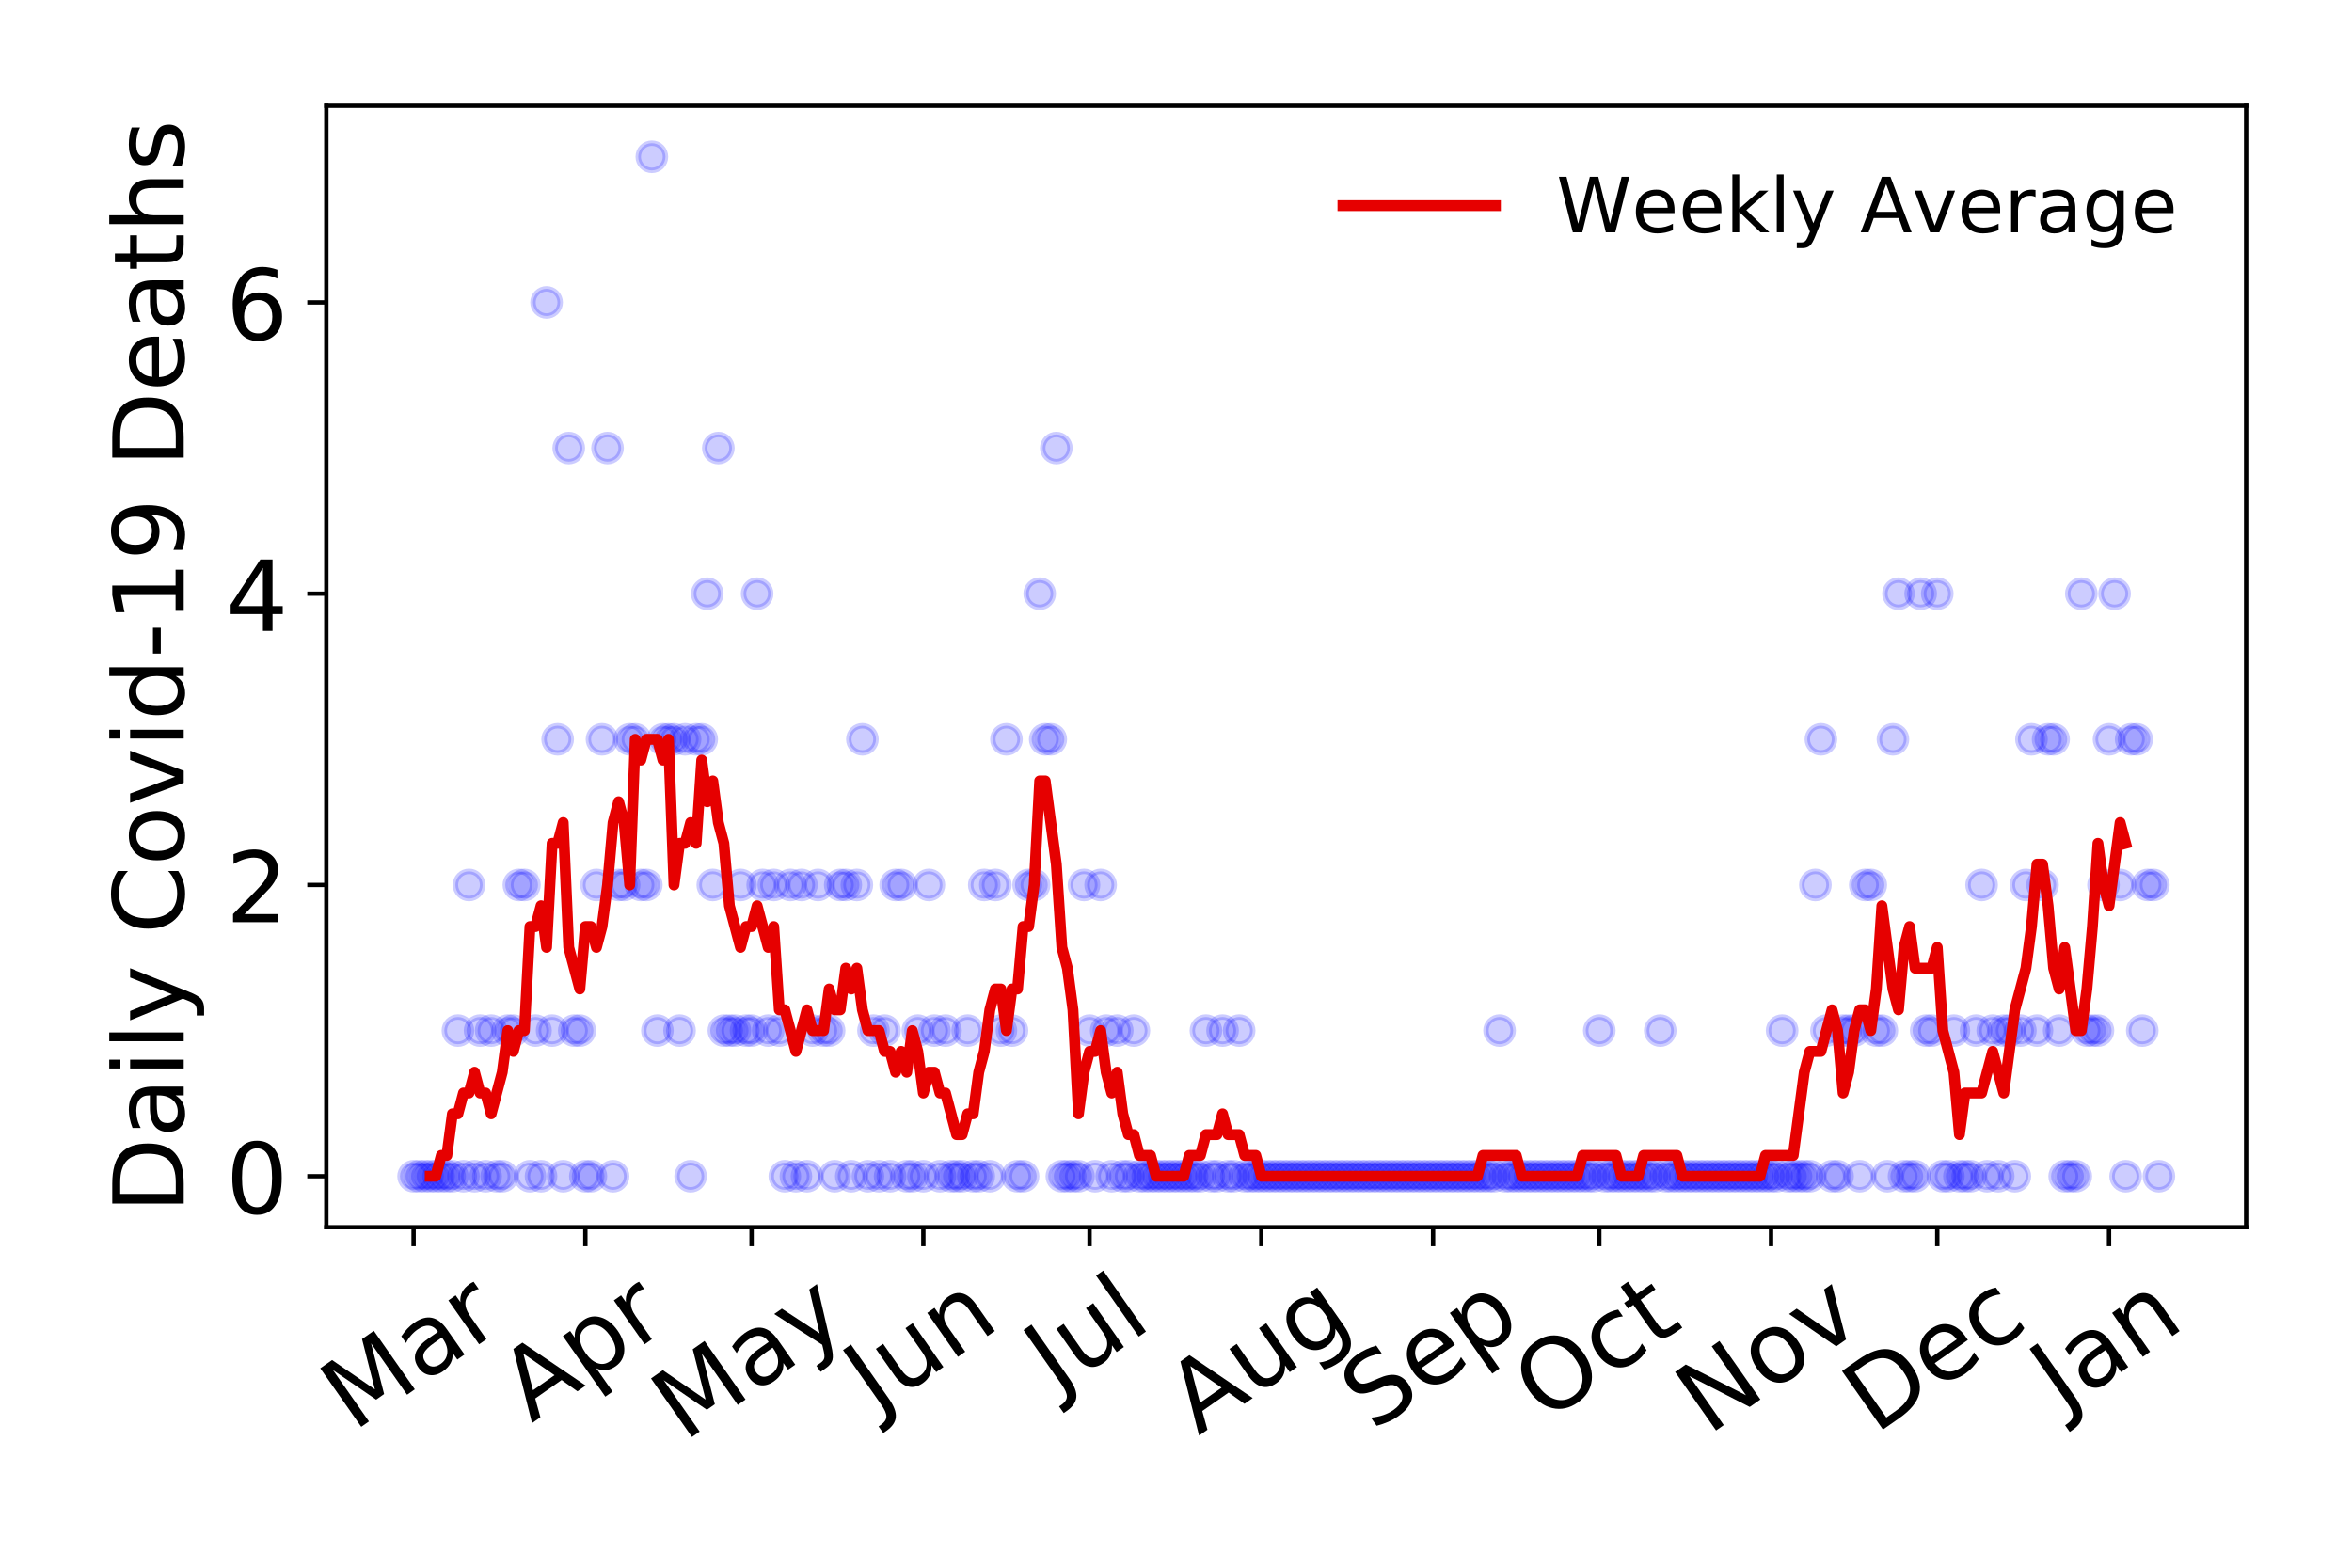 <?xml version="1.0" encoding="utf-8" standalone="no"?>
<!DOCTYPE svg PUBLIC "-//W3C//DTD SVG 1.1//EN"
  "http://www.w3.org/Graphics/SVG/1.1/DTD/svg11.dtd">
<!-- Created with matplotlib (https://matplotlib.org/) -->
<svg height="288pt" version="1.1" viewBox="0 0 432 288" width="432pt" xmlns="http://www.w3.org/2000/svg" xmlns:xlink="http://www.w3.org/1999/xlink">
 <defs>
  <style type="text/css">
*{stroke-linecap:butt;stroke-linejoin:round;}
  </style>
 </defs>
 <g id="figure_1">
  <g id="patch_1">
   <path d="M 0 288 
L 432 288 
L 432 0 
L 0 0 
z
" style="fill:#ffffff;"/>
  </g>
  <g id="axes_1">
   <g id="patch_2">
    <path d="M 59.94 225.45 
L 412.56 225.45 
L 412.56 19.44 
L 59.94 19.44 
z
" style="fill:#ffffff;"/>
   </g>
   <g id="matplotlib.axis_1">
    <g id="xtick_1">
     <g id="line2d_1">
      <defs>
       <path d="M 0 0 
L 0 3.5 
" id="m065bde41de" style="stroke:#000000;stroke-width:0.8;"/>
      </defs>
      <g>
       <use style="stroke:#000000;stroke-width:0.8;" x="75.968" xlink:href="#m065bde41de" y="225.45"/>
      </g>
     </g>
     <g id="text_1">
      <!-- Mar -->
      <defs>
       <path d="M 9.812 72.906 
L 24.516 72.906 
L 43.109 23.297 
L 61.812 72.906 
L 76.516 72.906 
L 76.516 0 
L 66.891 0 
L 66.891 64.016 
L 48.094 14.016 
L 38.188 14.016 
L 19.391 64.016 
L 19.391 0 
L 9.812 0 
z
" id="DejaVuSans-77"/>
       <path d="M 34.281 27.484 
Q 23.391 27.484 19.188 25 
Q 14.984 22.516 14.984 16.5 
Q 14.984 11.719 18.141 8.906 
Q 21.297 6.109 26.703 6.109 
Q 34.188 6.109 38.703 11.406 
Q 43.219 16.703 43.219 25.484 
L 43.219 27.484 
z
M 52.203 31.203 
L 52.203 0 
L 43.219 0 
L 43.219 8.297 
Q 40.141 3.328 35.547 0.953 
Q 30.953 -1.422 24.312 -1.422 
Q 15.922 -1.422 10.953 3.297 
Q 6 8.016 6 15.922 
Q 6 25.141 12.172 29.828 
Q 18.359 34.516 30.609 34.516 
L 43.219 34.516 
L 43.219 35.406 
Q 43.219 41.609 39.141 45 
Q 35.062 48.391 27.688 48.391 
Q 23 48.391 18.547 47.266 
Q 14.109 46.141 10.016 43.891 
L 10.016 52.203 
Q 14.938 54.109 19.578 55.047 
Q 24.219 56 28.609 56 
Q 40.484 56 46.344 49.844 
Q 52.203 43.703 52.203 31.203 
z
" id="DejaVuSans-97"/>
       <path d="M 41.109 46.297 
Q 39.594 47.172 37.812 47.578 
Q 36.031 48 33.891 48 
Q 26.266 48 22.188 43.047 
Q 18.109 38.094 18.109 28.812 
L 18.109 0 
L 9.078 0 
L 9.078 54.688 
L 18.109 54.688 
L 18.109 46.188 
Q 20.953 51.172 25.484 53.578 
Q 30.031 56 36.531 56 
Q 37.453 56 38.578 55.875 
Q 39.703 55.766 41.062 55.516 
z
" id="DejaVuSans-114"/>
      </defs>
      <g transform="translate(64.907 263.132)rotate(-35)scale(0.18 -0.18)">
       <use xlink:href="#DejaVuSans-77"/>
       <use x="86.279" xlink:href="#DejaVuSans-97"/>
       <use x="147.559" xlink:href="#DejaVuSans-114"/>
      </g>
     </g>
    </g>
    <g id="xtick_2">
     <g id="line2d_2">
      <g>
       <use style="stroke:#000000;stroke-width:0.8;" x="107.516" xlink:href="#m065bde41de" y="225.45"/>
      </g>
     </g>
     <g id="text_2">
      <!-- Apr -->
      <defs>
       <path d="M 34.188 63.188 
L 20.797 26.906 
L 47.609 26.906 
z
M 28.609 72.906 
L 39.797 72.906 
L 67.578 0 
L 57.328 0 
L 50.688 18.703 
L 17.828 18.703 
L 11.188 0 
L 0.781 0 
z
" id="DejaVuSans-65"/>
       <path d="M 18.109 8.203 
L 18.109 -20.797 
L 9.078 -20.797 
L 9.078 54.688 
L 18.109 54.688 
L 18.109 46.391 
Q 20.953 51.266 25.266 53.625 
Q 29.594 56 35.594 56 
Q 45.562 56 51.781 48.094 
Q 58.016 40.188 58.016 27.297 
Q 58.016 14.406 51.781 6.484 
Q 45.562 -1.422 35.594 -1.422 
Q 29.594 -1.422 25.266 0.953 
Q 20.953 3.328 18.109 8.203 
z
M 48.688 27.297 
Q 48.688 37.203 44.609 42.844 
Q 40.531 48.484 33.406 48.484 
Q 26.266 48.484 22.188 42.844 
Q 18.109 37.203 18.109 27.297 
Q 18.109 17.391 22.188 11.75 
Q 26.266 6.109 33.406 6.109 
Q 40.531 6.109 44.609 11.75 
Q 48.688 17.391 48.688 27.297 
z
" id="DejaVuSans-112"/>
      </defs>
      <g transform="translate(97.61 261.514)rotate(-35)scale(0.18 -0.18)">
       <use xlink:href="#DejaVuSans-65"/>
       <use x="68.408" xlink:href="#DejaVuSans-112"/>
       <use x="131.885" xlink:href="#DejaVuSans-114"/>
      </g>
     </g>
    </g>
    <g id="xtick_3">
     <g id="line2d_3">
      <g>
       <use style="stroke:#000000;stroke-width:0.8;" x="138.046" xlink:href="#m065bde41de" y="225.45"/>
      </g>
     </g>
     <g id="text_3">
      <!-- May -->
      <defs>
       <path d="M 32.172 -5.078 
Q 28.375 -14.844 24.75 -17.812 
Q 21.141 -20.797 15.094 -20.797 
L 7.906 -20.797 
L 7.906 -13.281 
L 13.188 -13.281 
Q 16.891 -13.281 18.938 -11.516 
Q 21 -9.766 23.484 -3.219 
L 25.094 0.875 
L 2.984 54.688 
L 12.5 54.688 
L 29.594 11.922 
L 46.688 54.688 
L 56.203 54.688 
z
" id="DejaVuSans-121"/>
      </defs>
      <g transform="translate(125.652 264.999)rotate(-35)scale(0.18 -0.18)">
       <use xlink:href="#DejaVuSans-77"/>
       <use x="86.279" xlink:href="#DejaVuSans-97"/>
       <use x="147.559" xlink:href="#DejaVuSans-121"/>
      </g>
     </g>
    </g>
    <g id="xtick_4">
     <g id="line2d_4">
      <g>
       <use style="stroke:#000000;stroke-width:0.8;" x="169.593" xlink:href="#m065bde41de" y="225.45"/>
      </g>
     </g>
     <g id="text_4">
      <!-- Jun -->
      <defs>
       <path d="M 9.812 72.906 
L 19.672 72.906 
L 19.672 5.078 
Q 19.672 -8.109 14.672 -14.062 
Q 9.672 -20.016 -1.422 -20.016 
L -5.172 -20.016 
L -5.172 -11.719 
L -2.094 -11.719 
Q 4.438 -11.719 7.125 -8.047 
Q 9.812 -4.391 9.812 5.078 
z
" id="DejaVuSans-74"/>
       <path d="M 8.5 21.578 
L 8.5 54.688 
L 17.484 54.688 
L 17.484 21.922 
Q 17.484 14.156 20.5 10.266 
Q 23.531 6.391 29.594 6.391 
Q 36.859 6.391 41.078 11.031 
Q 45.312 15.672 45.312 23.688 
L 45.312 54.688 
L 54.297 54.688 
L 54.297 0 
L 45.312 0 
L 45.312 8.406 
Q 42.047 3.422 37.719 1 
Q 33.406 -1.422 27.688 -1.422 
Q 18.266 -1.422 13.375 4.438 
Q 8.5 10.297 8.5 21.578 
z
M 31.109 56 
z
" id="DejaVuSans-117"/>
       <path d="M 54.891 33.016 
L 54.891 0 
L 45.906 0 
L 45.906 32.719 
Q 45.906 40.484 42.875 44.328 
Q 39.844 48.188 33.797 48.188 
Q 26.516 48.188 22.312 43.547 
Q 18.109 38.922 18.109 30.906 
L 18.109 0 
L 9.078 0 
L 9.078 54.688 
L 18.109 54.688 
L 18.109 46.188 
Q 21.344 51.125 25.703 53.562 
Q 30.078 56 35.797 56 
Q 45.219 56 50.047 50.172 
Q 54.891 44.344 54.891 33.016 
z
" id="DejaVuSans-110"/>
      </defs>
      <g transform="translate(160.923 259.785)rotate(-35)scale(0.18 -0.18)">
       <use xlink:href="#DejaVuSans-74"/>
       <use x="29.492" xlink:href="#DejaVuSans-117"/>
       <use x="92.871" xlink:href="#DejaVuSans-110"/>
      </g>
     </g>
    </g>
    <g id="xtick_5">
     <g id="line2d_5">
      <g>
       <use style="stroke:#000000;stroke-width:0.8;" x="200.123" xlink:href="#m065bde41de" y="225.45"/>
      </g>
     </g>
     <g id="text_5">
      <!-- Jul -->
      <defs>
       <path d="M 9.422 75.984 
L 18.406 75.984 
L 18.406 0 
L 9.422 0 
z
" id="DejaVuSans-108"/>
      </defs>
      <g transform="translate(194.077 256.11)rotate(-35)scale(0.18 -0.18)">
       <use xlink:href="#DejaVuSans-74"/>
       <use x="29.492" xlink:href="#DejaVuSans-117"/>
       <use x="92.871" xlink:href="#DejaVuSans-108"/>
      </g>
     </g>
    </g>
    <g id="xtick_6">
     <g id="line2d_6">
      <g>
       <use style="stroke:#000000;stroke-width:0.8;" x="231.671" xlink:href="#m065bde41de" y="225.45"/>
      </g>
     </g>
     <g id="text_6">
      <!-- Aug -->
      <defs>
       <path d="M 45.406 27.984 
Q 45.406 37.75 41.375 43.109 
Q 37.359 48.484 30.078 48.484 
Q 22.859 48.484 18.828 43.109 
Q 14.797 37.75 14.797 27.984 
Q 14.797 18.266 18.828 12.891 
Q 22.859 7.516 30.078 7.516 
Q 37.359 7.516 41.375 12.891 
Q 45.406 18.266 45.406 27.984 
z
M 54.391 6.781 
Q 54.391 -7.172 48.188 -13.984 
Q 42 -20.797 29.203 -20.797 
Q 24.469 -20.797 20.266 -20.094 
Q 16.062 -19.391 12.109 -17.922 
L 12.109 -9.188 
Q 16.062 -11.328 19.922 -12.344 
Q 23.781 -13.375 27.781 -13.375 
Q 36.625 -13.375 41.016 -8.766 
Q 45.406 -4.156 45.406 5.172 
L 45.406 9.625 
Q 42.625 4.781 38.281 2.391 
Q 33.938 0 27.875 0 
Q 17.828 0 11.672 7.656 
Q 5.516 15.328 5.516 27.984 
Q 5.516 40.672 11.672 48.328 
Q 17.828 56 27.875 56 
Q 33.938 56 38.281 53.609 
Q 42.625 51.219 45.406 46.391 
L 45.406 54.688 
L 54.391 54.688 
z
" id="DejaVuSans-103"/>
      </defs>
      <g transform="translate(220.124 263.813)rotate(-35)scale(0.18 -0.18)">
       <use xlink:href="#DejaVuSans-65"/>
       <use x="68.408" xlink:href="#DejaVuSans-117"/>
       <use x="131.787" xlink:href="#DejaVuSans-103"/>
      </g>
     </g>
    </g>
    <g id="xtick_7">
     <g id="line2d_7">
      <g>
       <use style="stroke:#000000;stroke-width:0.8;" x="263.218" xlink:href="#m065bde41de" y="225.45"/>
      </g>
     </g>
     <g id="text_7">
      <!-- Sep -->
      <defs>
       <path d="M 53.516 70.516 
L 53.516 60.891 
Q 47.906 63.578 42.922 64.891 
Q 37.938 66.219 33.297 66.219 
Q 25.25 66.219 20.875 63.094 
Q 16.5 59.969 16.5 54.203 
Q 16.5 49.359 19.406 46.891 
Q 22.312 44.438 30.422 42.922 
L 36.375 41.703 
Q 47.406 39.594 52.656 34.297 
Q 57.906 29 57.906 20.125 
Q 57.906 9.516 50.797 4.047 
Q 43.703 -1.422 29.984 -1.422 
Q 24.812 -1.422 18.969 -0.25 
Q 13.141 0.922 6.891 3.219 
L 6.891 13.375 
Q 12.891 10.016 18.656 8.297 
Q 24.422 6.594 29.984 6.594 
Q 38.422 6.594 43.016 9.906 
Q 47.609 13.234 47.609 19.391 
Q 47.609 24.75 44.312 27.781 
Q 41.016 30.812 33.5 32.328 
L 27.484 33.5 
Q 16.453 35.688 11.516 40.375 
Q 6.594 45.062 6.594 53.422 
Q 6.594 63.094 13.406 68.656 
Q 20.219 74.219 32.172 74.219 
Q 37.312 74.219 42.625 73.281 
Q 47.953 72.359 53.516 70.516 
z
" id="DejaVuSans-83"/>
       <path d="M 56.203 29.594 
L 56.203 25.203 
L 14.891 25.203 
Q 15.484 15.922 20.484 11.062 
Q 25.484 6.203 34.422 6.203 
Q 39.594 6.203 44.453 7.469 
Q 49.312 8.734 54.109 11.281 
L 54.109 2.781 
Q 49.266 0.734 44.188 -0.344 
Q 39.109 -1.422 33.891 -1.422 
Q 20.797 -1.422 13.156 6.188 
Q 5.516 13.812 5.516 26.812 
Q 5.516 40.234 12.766 48.109 
Q 20.016 56 32.328 56 
Q 43.359 56 49.781 48.891 
Q 56.203 41.797 56.203 29.594 
z
M 47.219 32.234 
Q 47.125 39.594 43.094 43.984 
Q 39.062 48.391 32.422 48.391 
Q 24.906 48.391 20.391 44.141 
Q 15.875 39.891 15.188 32.172 
z
" id="DejaVuSans-101"/>
      </defs>
      <g transform="translate(252.17 263.115)rotate(-35)scale(0.18 -0.18)">
       <use xlink:href="#DejaVuSans-83"/>
       <use x="63.477" xlink:href="#DejaVuSans-101"/>
       <use x="125" xlink:href="#DejaVuSans-112"/>
      </g>
     </g>
    </g>
    <g id="xtick_8">
     <g id="line2d_8">
      <g>
       <use style="stroke:#000000;stroke-width:0.8;" x="293.748" xlink:href="#m065bde41de" y="225.45"/>
      </g>
     </g>
     <g id="text_8">
      <!-- Oct -->
      <defs>
       <path d="M 39.406 66.219 
Q 28.656 66.219 22.328 58.203 
Q 16.016 50.203 16.016 36.375 
Q 16.016 22.609 22.328 14.594 
Q 28.656 6.594 39.406 6.594 
Q 50.141 6.594 56.422 14.594 
Q 62.703 22.609 62.703 36.375 
Q 62.703 50.203 56.422 58.203 
Q 50.141 66.219 39.406 66.219 
z
M 39.406 74.219 
Q 54.734 74.219 63.906 63.938 
Q 73.094 53.656 73.094 36.375 
Q 73.094 19.141 63.906 8.859 
Q 54.734 -1.422 39.406 -1.422 
Q 24.031 -1.422 14.812 8.828 
Q 5.609 19.094 5.609 36.375 
Q 5.609 53.656 14.812 63.938 
Q 24.031 74.219 39.406 74.219 
z
" id="DejaVuSans-79"/>
       <path d="M 48.781 52.594 
L 48.781 44.188 
Q 44.969 46.297 41.141 47.344 
Q 37.312 48.391 33.406 48.391 
Q 24.656 48.391 19.812 42.844 
Q 14.984 37.312 14.984 27.297 
Q 14.984 17.281 19.812 11.734 
Q 24.656 6.203 33.406 6.203 
Q 37.312 6.203 41.141 7.25 
Q 44.969 8.297 48.781 10.406 
L 48.781 2.094 
Q 45.016 0.344 40.984 -0.531 
Q 36.969 -1.422 32.422 -1.422 
Q 20.062 -1.422 12.781 6.344 
Q 5.516 14.109 5.516 27.297 
Q 5.516 40.672 12.859 48.328 
Q 20.219 56 33.016 56 
Q 37.156 56 41.109 55.141 
Q 45.062 54.297 48.781 52.594 
z
" id="DejaVuSans-99"/>
       <path d="M 18.312 70.219 
L 18.312 54.688 
L 36.812 54.688 
L 36.812 47.703 
L 18.312 47.703 
L 18.312 18.016 
Q 18.312 11.328 20.141 9.422 
Q 21.969 7.516 27.594 7.516 
L 36.812 7.516 
L 36.812 0 
L 27.594 0 
Q 17.188 0 13.234 3.875 
Q 9.281 7.766 9.281 18.016 
L 9.281 47.703 
L 2.688 47.703 
L 2.688 54.688 
L 9.281 54.688 
L 9.281 70.219 
z
" id="DejaVuSans-116"/>
      </defs>
      <g transform="translate(283.85 261.505)rotate(-35)scale(0.18 -0.18)">
       <use xlink:href="#DejaVuSans-79"/>
       <use x="78.711" xlink:href="#DejaVuSans-99"/>
       <use x="133.691" xlink:href="#DejaVuSans-116"/>
      </g>
     </g>
    </g>
    <g id="xtick_9">
     <g id="line2d_9">
      <g>
       <use style="stroke:#000000;stroke-width:0.8;" x="325.295" xlink:href="#m065bde41de" y="225.45"/>
      </g>
     </g>
     <g id="text_9">
      <!-- Nov -->
      <defs>
       <path d="M 9.812 72.906 
L 23.094 72.906 
L 55.422 11.922 
L 55.422 72.906 
L 64.984 72.906 
L 64.984 0 
L 51.703 0 
L 19.391 60.984 
L 19.391 0 
L 9.812 0 
z
" id="DejaVuSans-78"/>
       <path d="M 30.609 48.391 
Q 23.391 48.391 19.188 42.75 
Q 14.984 37.109 14.984 27.297 
Q 14.984 17.484 19.156 11.844 
Q 23.344 6.203 30.609 6.203 
Q 37.797 6.203 41.984 11.859 
Q 46.188 17.531 46.188 27.297 
Q 46.188 37.016 41.984 42.703 
Q 37.797 48.391 30.609 48.391 
z
M 30.609 56 
Q 42.328 56 49.016 48.375 
Q 55.719 40.766 55.719 27.297 
Q 55.719 13.875 49.016 6.219 
Q 42.328 -1.422 30.609 -1.422 
Q 18.844 -1.422 12.172 6.219 
Q 5.516 13.875 5.516 27.297 
Q 5.516 40.766 12.172 48.375 
Q 18.844 56 30.609 56 
z
" id="DejaVuSans-111"/>
       <path d="M 2.984 54.688 
L 12.5 54.688 
L 29.594 8.797 
L 46.688 54.688 
L 56.203 54.688 
L 35.688 0 
L 23.484 0 
z
" id="DejaVuSans-118"/>
      </defs>
      <g transform="translate(313.754 263.805)rotate(-35)scale(0.18 -0.18)">
       <use xlink:href="#DejaVuSans-78"/>
       <use x="74.805" xlink:href="#DejaVuSans-111"/>
       <use x="135.986" xlink:href="#DejaVuSans-118"/>
      </g>
     </g>
    </g>
    <g id="xtick_10">
     <g id="line2d_10">
      <g>
       <use style="stroke:#000000;stroke-width:0.8;" x="355.825" xlink:href="#m065bde41de" y="225.45"/>
      </g>
     </g>
     <g id="text_10">
      <!-- Dec -->
      <defs>
       <path d="M 19.672 64.797 
L 19.672 8.109 
L 31.594 8.109 
Q 46.688 8.109 53.688 14.938 
Q 60.688 21.781 60.688 36.531 
Q 60.688 51.172 53.688 57.984 
Q 46.688 64.797 31.594 64.797 
z
M 9.812 72.906 
L 30.078 72.906 
Q 51.266 72.906 61.172 64.094 
Q 71.094 55.281 71.094 36.531 
Q 71.094 17.672 61.125 8.828 
Q 51.172 0 30.078 0 
L 9.812 0 
z
" id="DejaVuSans-68"/>
      </defs>
      <g transform="translate(344.408 263.633)rotate(-35)scale(0.18 -0.18)">
       <use xlink:href="#DejaVuSans-68"/>
       <use x="77.002" xlink:href="#DejaVuSans-101"/>
       <use x="138.525" xlink:href="#DejaVuSans-99"/>
      </g>
     </g>
    </g>
    <g id="xtick_11">
     <g id="line2d_11">
      <g>
       <use style="stroke:#000000;stroke-width:0.8;" x="387.373" xlink:href="#m065bde41de" y="225.45"/>
      </g>
     </g>
     <g id="text_11">
      <!-- Jan -->
      <g transform="translate(378.857 259.569)rotate(-35)scale(0.18 -0.18)">
       <use xlink:href="#DejaVuSans-74"/>
       <use x="29.492" xlink:href="#DejaVuSans-97"/>
       <use x="90.771" xlink:href="#DejaVuSans-110"/>
      </g>
     </g>
    </g>
   </g>
   <g id="matplotlib.axis_2">
    <g id="ytick_1">
     <g id="line2d_12">
      <defs>
       <path d="M 0 0 
L -3.5 0 
" id="me3b1ab2c0c" style="stroke:#000000;stroke-width:0.8;"/>
      </defs>
      <g>
       <use style="stroke:#000000;stroke-width:0.8;" x="59.94" xlink:href="#me3b1ab2c0c" y="216.085"/>
      </g>
     </g>
     <g id="text_12">
      <!-- 0 -->
      <defs>
       <path d="M 31.781 66.406 
Q 24.172 66.406 20.328 58.906 
Q 16.5 51.422 16.5 36.375 
Q 16.5 21.391 20.328 13.891 
Q 24.172 6.391 31.781 6.391 
Q 39.453 6.391 43.281 13.891 
Q 47.125 21.391 47.125 36.375 
Q 47.125 51.422 43.281 58.906 
Q 39.453 66.406 31.781 66.406 
z
M 31.781 74.219 
Q 44.047 74.219 50.516 64.516 
Q 56.984 54.828 56.984 36.375 
Q 56.984 17.969 50.516 8.266 
Q 44.047 -1.422 31.781 -1.422 
Q 19.531 -1.422 13.062 8.266 
Q 6.594 17.969 6.594 36.375 
Q 6.594 54.828 13.062 64.516 
Q 19.531 74.219 31.781 74.219 
z
" id="DejaVuSans-48"/>
      </defs>
      <g transform="translate(41.487 222.924)scale(0.18 -0.18)">
       <use xlink:href="#DejaVuSans-48"/>
      </g>
     </g>
    </g>
    <g id="ytick_2">
     <g id="line2d_13">
      <g>
       <use style="stroke:#000000;stroke-width:0.8;" x="59.94" xlink:href="#me3b1ab2c0c" y="162.576"/>
      </g>
     </g>
     <g id="text_13">
      <!-- 2 -->
      <defs>
       <path d="M 19.188 8.297 
L 53.609 8.297 
L 53.609 0 
L 7.328 0 
L 7.328 8.297 
Q 12.938 14.109 22.625 23.891 
Q 32.328 33.688 34.812 36.531 
Q 39.547 41.844 41.422 45.531 
Q 43.312 49.219 43.312 52.781 
Q 43.312 58.594 39.234 62.25 
Q 35.156 65.922 28.609 65.922 
Q 23.969 65.922 18.812 64.312 
Q 13.672 62.703 7.812 59.422 
L 7.812 69.391 
Q 13.766 71.781 18.938 73 
Q 24.125 74.219 28.422 74.219 
Q 39.75 74.219 46.484 68.547 
Q 53.219 62.891 53.219 53.422 
Q 53.219 48.922 51.531 44.891 
Q 49.859 40.875 45.406 35.406 
Q 44.188 33.984 37.641 27.219 
Q 31.109 20.453 19.188 8.297 
z
" id="DejaVuSans-50"/>
      </defs>
      <g transform="translate(41.487 169.415)scale(0.18 -0.18)">
       <use xlink:href="#DejaVuSans-50"/>
      </g>
     </g>
    </g>
    <g id="ytick_3">
     <g id="line2d_14">
      <g>
       <use style="stroke:#000000;stroke-width:0.8;" x="59.94" xlink:href="#me3b1ab2c0c" y="109.068"/>
      </g>
     </g>
     <g id="text_14">
      <!-- 4 -->
      <defs>
       <path d="M 37.797 64.312 
L 12.891 25.391 
L 37.797 25.391 
z
M 35.203 72.906 
L 47.609 72.906 
L 47.609 25.391 
L 58.016 25.391 
L 58.016 17.188 
L 47.609 17.188 
L 47.609 0 
L 37.797 0 
L 37.797 17.188 
L 4.891 17.188 
L 4.891 26.703 
z
" id="DejaVuSans-52"/>
      </defs>
      <g transform="translate(41.487 115.906)scale(0.18 -0.18)">
       <use xlink:href="#DejaVuSans-52"/>
      </g>
     </g>
    </g>
    <g id="ytick_4">
     <g id="line2d_15">
      <g>
       <use style="stroke:#000000;stroke-width:0.8;" x="59.94" xlink:href="#me3b1ab2c0c" y="55.559"/>
      </g>
     </g>
     <g id="text_15">
      <!-- 6 -->
      <defs>
       <path d="M 33.016 40.375 
Q 26.375 40.375 22.484 35.828 
Q 18.609 31.297 18.609 23.391 
Q 18.609 15.531 22.484 10.953 
Q 26.375 6.391 33.016 6.391 
Q 39.656 6.391 43.531 10.953 
Q 47.406 15.531 47.406 23.391 
Q 47.406 31.297 43.531 35.828 
Q 39.656 40.375 33.016 40.375 
z
M 52.594 71.297 
L 52.594 62.312 
Q 48.875 64.062 45.094 64.984 
Q 41.312 65.922 37.594 65.922 
Q 27.828 65.922 22.672 59.328 
Q 17.531 52.734 16.797 39.406 
Q 19.672 43.656 24.016 45.922 
Q 28.375 48.188 33.594 48.188 
Q 44.578 48.188 50.953 41.516 
Q 57.328 34.859 57.328 23.391 
Q 57.328 12.156 50.688 5.359 
Q 44.047 -1.422 33.016 -1.422 
Q 20.359 -1.422 13.672 8.266 
Q 6.984 17.969 6.984 36.375 
Q 6.984 53.656 15.188 63.938 
Q 23.391 74.219 37.203 74.219 
Q 40.922 74.219 44.703 73.484 
Q 48.484 72.75 52.594 71.297 
z
" id="DejaVuSans-54"/>
      </defs>
      <g transform="translate(41.487 62.397)scale(0.18 -0.18)">
       <use xlink:href="#DejaVuSans-54"/>
      </g>
     </g>
    </g>
    <g id="text_16">
     <!-- Daily Covid-19 Deaths -->
     <defs>
      <path d="M 9.422 54.688 
L 18.406 54.688 
L 18.406 0 
L 9.422 0 
z
M 9.422 75.984 
L 18.406 75.984 
L 18.406 64.594 
L 9.422 64.594 
z
" id="DejaVuSans-105"/>
      <path id="DejaVuSans-32"/>
      <path d="M 64.406 67.281 
L 64.406 56.891 
Q 59.422 61.531 53.781 63.812 
Q 48.141 66.109 41.797 66.109 
Q 29.297 66.109 22.656 58.469 
Q 16.016 50.828 16.016 36.375 
Q 16.016 21.969 22.656 14.328 
Q 29.297 6.688 41.797 6.688 
Q 48.141 6.688 53.781 8.984 
Q 59.422 11.281 64.406 15.922 
L 64.406 5.609 
Q 59.234 2.094 53.438 0.328 
Q 47.656 -1.422 41.219 -1.422 
Q 24.656 -1.422 15.125 8.703 
Q 5.609 18.844 5.609 36.375 
Q 5.609 53.953 15.125 64.078 
Q 24.656 74.219 41.219 74.219 
Q 47.75 74.219 53.531 72.484 
Q 59.328 70.75 64.406 67.281 
z
" id="DejaVuSans-67"/>
      <path d="M 45.406 46.391 
L 45.406 75.984 
L 54.391 75.984 
L 54.391 0 
L 45.406 0 
L 45.406 8.203 
Q 42.578 3.328 38.25 0.953 
Q 33.938 -1.422 27.875 -1.422 
Q 17.969 -1.422 11.734 6.484 
Q 5.516 14.406 5.516 27.297 
Q 5.516 40.188 11.734 48.094 
Q 17.969 56 27.875 56 
Q 33.938 56 38.25 53.625 
Q 42.578 51.266 45.406 46.391 
z
M 14.797 27.297 
Q 14.797 17.391 18.875 11.75 
Q 22.953 6.109 30.078 6.109 
Q 37.203 6.109 41.297 11.75 
Q 45.406 17.391 45.406 27.297 
Q 45.406 37.203 41.297 42.844 
Q 37.203 48.484 30.078 48.484 
Q 22.953 48.484 18.875 42.844 
Q 14.797 37.203 14.797 27.297 
z
" id="DejaVuSans-100"/>
      <path d="M 4.891 31.391 
L 31.203 31.391 
L 31.203 23.391 
L 4.891 23.391 
z
" id="DejaVuSans-45"/>
      <path d="M 12.406 8.297 
L 28.516 8.297 
L 28.516 63.922 
L 10.984 60.406 
L 10.984 69.391 
L 28.422 72.906 
L 38.281 72.906 
L 38.281 8.297 
L 54.391 8.297 
L 54.391 0 
L 12.406 0 
z
" id="DejaVuSans-49"/>
      <path d="M 10.984 1.516 
L 10.984 10.5 
Q 14.703 8.734 18.5 7.812 
Q 22.312 6.891 25.984 6.891 
Q 35.75 6.891 40.891 13.453 
Q 46.047 20.016 46.781 33.406 
Q 43.953 29.203 39.594 26.953 
Q 35.25 24.703 29.984 24.703 
Q 19.047 24.703 12.672 31.312 
Q 6.297 37.938 6.297 49.422 
Q 6.297 60.641 12.938 67.422 
Q 19.578 74.219 30.609 74.219 
Q 43.266 74.219 49.922 64.516 
Q 56.594 54.828 56.594 36.375 
Q 56.594 19.141 48.406 8.859 
Q 40.234 -1.422 26.422 -1.422 
Q 22.703 -1.422 18.891 -0.688 
Q 15.094 0.047 10.984 1.516 
z
M 30.609 32.422 
Q 37.25 32.422 41.125 36.953 
Q 45.016 41.5 45.016 49.422 
Q 45.016 57.281 41.125 61.844 
Q 37.25 66.406 30.609 66.406 
Q 23.969 66.406 20.094 61.844 
Q 16.219 57.281 16.219 49.422 
Q 16.219 41.5 20.094 36.953 
Q 23.969 32.422 30.609 32.422 
z
" id="DejaVuSans-57"/>
      <path d="M 54.891 33.016 
L 54.891 0 
L 45.906 0 
L 45.906 32.719 
Q 45.906 40.484 42.875 44.328 
Q 39.844 48.188 33.797 48.188 
Q 26.516 48.188 22.312 43.547 
Q 18.109 38.922 18.109 30.906 
L 18.109 0 
L 9.078 0 
L 9.078 75.984 
L 18.109 75.984 
L 18.109 46.188 
Q 21.344 51.125 25.703 53.562 
Q 30.078 56 35.797 56 
Q 45.219 56 50.047 50.172 
Q 54.891 44.344 54.891 33.016 
z
" id="DejaVuSans-104"/>
      <path d="M 44.281 53.078 
L 44.281 44.578 
Q 40.484 46.531 36.375 47.5 
Q 32.281 48.484 27.875 48.484 
Q 21.188 48.484 17.844 46.438 
Q 14.5 44.391 14.5 40.281 
Q 14.5 37.156 16.891 35.375 
Q 19.281 33.594 26.516 31.984 
L 29.594 31.297 
Q 39.156 29.25 43.188 25.516 
Q 47.219 21.781 47.219 15.094 
Q 47.219 7.469 41.188 3.016 
Q 35.156 -1.422 24.609 -1.422 
Q 20.219 -1.422 15.453 -0.562 
Q 10.688 0.297 5.422 2 
L 5.422 11.281 
Q 10.406 8.688 15.234 7.391 
Q 20.062 6.109 24.812 6.109 
Q 31.156 6.109 34.562 8.281 
Q 37.984 10.453 37.984 14.406 
Q 37.984 18.062 35.516 20.016 
Q 33.062 21.969 24.703 23.781 
L 21.578 24.516 
Q 13.234 26.266 9.516 29.906 
Q 5.812 33.547 5.812 39.891 
Q 5.812 47.609 11.281 51.797 
Q 16.75 56 26.812 56 
Q 31.781 56 36.172 55.266 
Q 40.578 54.547 44.281 53.078 
z
" id="DejaVuSans-115"/>
     </defs>
     <g transform="translate(33.744 222.874)rotate(-90)scale(0.18 -0.18)">
      <use xlink:href="#DejaVuSans-68"/>
      <use x="77.002" xlink:href="#DejaVuSans-97"/>
      <use x="138.281" xlink:href="#DejaVuSans-105"/>
      <use x="166.064" xlink:href="#DejaVuSans-108"/>
      <use x="193.848" xlink:href="#DejaVuSans-121"/>
      <use x="253.027" xlink:href="#DejaVuSans-32"/>
      <use x="284.814" xlink:href="#DejaVuSans-67"/>
      <use x="354.639" xlink:href="#DejaVuSans-111"/>
      <use x="415.82" xlink:href="#DejaVuSans-118"/>
      <use x="475" xlink:href="#DejaVuSans-105"/>
      <use x="502.783" xlink:href="#DejaVuSans-100"/>
      <use x="566.26" xlink:href="#DejaVuSans-45"/>
      <use x="602.344" xlink:href="#DejaVuSans-49"/>
      <use x="665.967" xlink:href="#DejaVuSans-57"/>
      <use x="729.59" xlink:href="#DejaVuSans-32"/>
      <use x="761.377" xlink:href="#DejaVuSans-68"/>
      <use x="838.379" xlink:href="#DejaVuSans-101"/>
      <use x="899.902" xlink:href="#DejaVuSans-97"/>
      <use x="961.182" xlink:href="#DejaVuSans-116"/>
      <use x="1000.391" xlink:href="#DejaVuSans-104"/>
      <use x="1063.77" xlink:href="#DejaVuSans-115"/>
     </g>
    </g>
   </g>
   <g id="line2d_16">
    <defs>
     <path d="M 0 2.5 
C 0.663 2.5 1.299 2.237 1.768 1.768 
C 2.237 1.299 2.5 0.663 2.5 0 
C 2.5 -0.663 2.237 -1.299 1.768 -1.768 
C 1.299 -2.237 0.663 -2.5 0 -2.5 
C -0.663 -2.5 -1.299 -2.237 -1.768 -1.768 
C -2.237 -1.299 -2.5 -0.663 -2.5 0 
C -2.5 0.663 -2.237 1.299 -1.768 1.768 
C -1.299 2.237 -0.663 2.5 0 2.5 
z
" id="maab9710cf2" style="stroke:#0000ff;stroke-opacity:0.2;"/>
    </defs>
    <g clip-path="url(#p3f5b29c92e)">
     <use style="fill:#0000ff;fill-opacity:0.2;stroke:#0000ff;stroke-opacity:0.2;" x="75.968" xlink:href="#maab9710cf2" y="216.085"/>
     <use style="fill:#0000ff;fill-opacity:0.2;stroke:#0000ff;stroke-opacity:0.2;" x="76.986" xlink:href="#maab9710cf2" y="216.085"/>
     <use style="fill:#0000ff;fill-opacity:0.2;stroke:#0000ff;stroke-opacity:0.2;" x="78.004" xlink:href="#maab9710cf2" y="216.085"/>
     <use style="fill:#0000ff;fill-opacity:0.2;stroke:#0000ff;stroke-opacity:0.2;" x="79.021" xlink:href="#maab9710cf2" y="216.085"/>
     <use style="fill:#0000ff;fill-opacity:0.2;stroke:#0000ff;stroke-opacity:0.2;" x="80.039" xlink:href="#maab9710cf2" y="216.085"/>
     <use style="fill:#0000ff;fill-opacity:0.2;stroke:#0000ff;stroke-opacity:0.2;" x="81.056" xlink:href="#maab9710cf2" y="216.085"/>
     <use style="fill:#0000ff;fill-opacity:0.2;stroke:#0000ff;stroke-opacity:0.2;" x="82.074" xlink:href="#maab9710cf2" y="216.085"/>
     <use style="fill:#0000ff;fill-opacity:0.2;stroke:#0000ff;stroke-opacity:0.2;" x="83.092" xlink:href="#maab9710cf2" y="216.085"/>
     <use style="fill:#0000ff;fill-opacity:0.2;stroke:#0000ff;stroke-opacity:0.2;" x="84.109" xlink:href="#maab9710cf2" y="189.331"/>
     <use style="fill:#0000ff;fill-opacity:0.2;stroke:#0000ff;stroke-opacity:0.2;" x="85.127" xlink:href="#maab9710cf2" y="216.085"/>
     <use style="fill:#0000ff;fill-opacity:0.2;stroke:#0000ff;stroke-opacity:0.2;" x="86.145" xlink:href="#maab9710cf2" y="162.576"/>
     <use style="fill:#0000ff;fill-opacity:0.2;stroke:#0000ff;stroke-opacity:0.2;" x="87.162" xlink:href="#maab9710cf2" y="216.085"/>
     <use style="fill:#0000ff;fill-opacity:0.2;stroke:#0000ff;stroke-opacity:0.2;" x="88.18" xlink:href="#maab9710cf2" y="189.331"/>
     <use style="fill:#0000ff;fill-opacity:0.2;stroke:#0000ff;stroke-opacity:0.2;" x="89.198" xlink:href="#maab9710cf2" y="216.085"/>
     <use style="fill:#0000ff;fill-opacity:0.2;stroke:#0000ff;stroke-opacity:0.2;" x="90.215" xlink:href="#maab9710cf2" y="189.331"/>
     <use style="fill:#0000ff;fill-opacity:0.2;stroke:#0000ff;stroke-opacity:0.2;" x="91.233" xlink:href="#maab9710cf2" y="216.085"/>
     <use style="fill:#0000ff;fill-opacity:0.2;stroke:#0000ff;stroke-opacity:0.2;" x="92.251" xlink:href="#maab9710cf2" y="216.085"/>
     <use style="fill:#0000ff;fill-opacity:0.2;stroke:#0000ff;stroke-opacity:0.2;" x="93.268" xlink:href="#maab9710cf2" y="189.331"/>
     <use style="fill:#0000ff;fill-opacity:0.2;stroke:#0000ff;stroke-opacity:0.2;" x="94.286" xlink:href="#maab9710cf2" y="189.331"/>
     <use style="fill:#0000ff;fill-opacity:0.2;stroke:#0000ff;stroke-opacity:0.2;" x="95.304" xlink:href="#maab9710cf2" y="162.576"/>
     <use style="fill:#0000ff;fill-opacity:0.2;stroke:#0000ff;stroke-opacity:0.2;" x="96.321" xlink:href="#maab9710cf2" y="162.576"/>
     <use style="fill:#0000ff;fill-opacity:0.2;stroke:#0000ff;stroke-opacity:0.2;" x="97.339" xlink:href="#maab9710cf2" y="216.085"/>
     <use style="fill:#0000ff;fill-opacity:0.2;stroke:#0000ff;stroke-opacity:0.2;" x="98.357" xlink:href="#maab9710cf2" y="189.331"/>
     <use style="fill:#0000ff;fill-opacity:0.2;stroke:#0000ff;stroke-opacity:0.2;" x="99.374" xlink:href="#maab9710cf2" y="216.085"/>
     <use style="fill:#0000ff;fill-opacity:0.2;stroke:#0000ff;stroke-opacity:0.2;" x="100.392" xlink:href="#maab9710cf2" y="55.559"/>
     <use style="fill:#0000ff;fill-opacity:0.2;stroke:#0000ff;stroke-opacity:0.2;" x="101.41" xlink:href="#maab9710cf2" y="189.331"/>
     <use style="fill:#0000ff;fill-opacity:0.2;stroke:#0000ff;stroke-opacity:0.2;" x="102.427" xlink:href="#maab9710cf2" y="135.822"/>
     <use style="fill:#0000ff;fill-opacity:0.2;stroke:#0000ff;stroke-opacity:0.2;" x="103.445" xlink:href="#maab9710cf2" y="216.085"/>
     <use style="fill:#0000ff;fill-opacity:0.2;stroke:#0000ff;stroke-opacity:0.2;" x="104.463" xlink:href="#maab9710cf2" y="82.313"/>
     <use style="fill:#0000ff;fill-opacity:0.2;stroke:#0000ff;stroke-opacity:0.2;" x="105.48" xlink:href="#maab9710cf2" y="189.331"/>
     <use style="fill:#0000ff;fill-opacity:0.2;stroke:#0000ff;stroke-opacity:0.2;" x="106.498" xlink:href="#maab9710cf2" y="189.331"/>
     <use style="fill:#0000ff;fill-opacity:0.2;stroke:#0000ff;stroke-opacity:0.2;" x="107.516" xlink:href="#maab9710cf2" y="216.085"/>
     <use style="fill:#0000ff;fill-opacity:0.2;stroke:#0000ff;stroke-opacity:0.2;" x="108.533" xlink:href="#maab9710cf2" y="216.085"/>
     <use style="fill:#0000ff;fill-opacity:0.2;stroke:#0000ff;stroke-opacity:0.2;" x="109.551" xlink:href="#maab9710cf2" y="162.576"/>
     <use style="fill:#0000ff;fill-opacity:0.2;stroke:#0000ff;stroke-opacity:0.2;" x="110.569" xlink:href="#maab9710cf2" y="135.822"/>
     <use style="fill:#0000ff;fill-opacity:0.2;stroke:#0000ff;stroke-opacity:0.2;" x="111.586" xlink:href="#maab9710cf2" y="82.313"/>
     <use style="fill:#0000ff;fill-opacity:0.2;stroke:#0000ff;stroke-opacity:0.2;" x="112.604" xlink:href="#maab9710cf2" y="216.085"/>
     <use style="fill:#0000ff;fill-opacity:0.2;stroke:#0000ff;stroke-opacity:0.2;" x="113.622" xlink:href="#maab9710cf2" y="162.576"/>
     <use style="fill:#0000ff;fill-opacity:0.2;stroke:#0000ff;stroke-opacity:0.2;" x="114.639" xlink:href="#maab9710cf2" y="162.576"/>
     <use style="fill:#0000ff;fill-opacity:0.2;stroke:#0000ff;stroke-opacity:0.2;" x="115.657" xlink:href="#maab9710cf2" y="135.822"/>
     <use style="fill:#0000ff;fill-opacity:0.2;stroke:#0000ff;stroke-opacity:0.2;" x="116.675" xlink:href="#maab9710cf2" y="135.822"/>
     <use style="fill:#0000ff;fill-opacity:0.2;stroke:#0000ff;stroke-opacity:0.2;" x="117.692" xlink:href="#maab9710cf2" y="162.576"/>
     <use style="fill:#0000ff;fill-opacity:0.2;stroke:#0000ff;stroke-opacity:0.2;" x="118.71" xlink:href="#maab9710cf2" y="162.576"/>
     <use style="fill:#0000ff;fill-opacity:0.2;stroke:#0000ff;stroke-opacity:0.2;" x="119.728" xlink:href="#maab9710cf2" y="28.804"/>
     <use style="fill:#0000ff;fill-opacity:0.2;stroke:#0000ff;stroke-opacity:0.2;" x="120.745" xlink:href="#maab9710cf2" y="189.331"/>
     <use style="fill:#0000ff;fill-opacity:0.2;stroke:#0000ff;stroke-opacity:0.2;" x="121.763" xlink:href="#maab9710cf2" y="135.822"/>
     <use style="fill:#0000ff;fill-opacity:0.2;stroke:#0000ff;stroke-opacity:0.2;" x="122.781" xlink:href="#maab9710cf2" y="135.822"/>
     <use style="fill:#0000ff;fill-opacity:0.2;stroke:#0000ff;stroke-opacity:0.2;" x="123.798" xlink:href="#maab9710cf2" y="135.822"/>
     <use style="fill:#0000ff;fill-opacity:0.2;stroke:#0000ff;stroke-opacity:0.2;" x="124.816" xlink:href="#maab9710cf2" y="189.331"/>
     <use style="fill:#0000ff;fill-opacity:0.2;stroke:#0000ff;stroke-opacity:0.2;" x="125.834" xlink:href="#maab9710cf2" y="135.822"/>
     <use style="fill:#0000ff;fill-opacity:0.2;stroke:#0000ff;stroke-opacity:0.2;" x="126.851" xlink:href="#maab9710cf2" y="216.085"/>
     <use style="fill:#0000ff;fill-opacity:0.2;stroke:#0000ff;stroke-opacity:0.2;" x="127.869" xlink:href="#maab9710cf2" y="135.822"/>
     <use style="fill:#0000ff;fill-opacity:0.2;stroke:#0000ff;stroke-opacity:0.2;" x="128.887" xlink:href="#maab9710cf2" y="135.822"/>
     <use style="fill:#0000ff;fill-opacity:0.2;stroke:#0000ff;stroke-opacity:0.2;" x="129.904" xlink:href="#maab9710cf2" y="109.068"/>
     <use style="fill:#0000ff;fill-opacity:0.2;stroke:#0000ff;stroke-opacity:0.2;" x="130.922" xlink:href="#maab9710cf2" y="162.576"/>
     <use style="fill:#0000ff;fill-opacity:0.2;stroke:#0000ff;stroke-opacity:0.2;" x="131.94" xlink:href="#maab9710cf2" y="82.313"/>
     <use style="fill:#0000ff;fill-opacity:0.2;stroke:#0000ff;stroke-opacity:0.2;" x="132.957" xlink:href="#maab9710cf2" y="189.331"/>
     <use style="fill:#0000ff;fill-opacity:0.2;stroke:#0000ff;stroke-opacity:0.2;" x="133.975" xlink:href="#maab9710cf2" y="189.331"/>
     <use style="fill:#0000ff;fill-opacity:0.2;stroke:#0000ff;stroke-opacity:0.2;" x="134.993" xlink:href="#maab9710cf2" y="189.331"/>
     <use style="fill:#0000ff;fill-opacity:0.2;stroke:#0000ff;stroke-opacity:0.2;" x="136.01" xlink:href="#maab9710cf2" y="162.576"/>
     <use style="fill:#0000ff;fill-opacity:0.2;stroke:#0000ff;stroke-opacity:0.2;" x="137.028" xlink:href="#maab9710cf2" y="189.331"/>
     <use style="fill:#0000ff;fill-opacity:0.2;stroke:#0000ff;stroke-opacity:0.2;" x="138.046" xlink:href="#maab9710cf2" y="189.331"/>
     <use style="fill:#0000ff;fill-opacity:0.2;stroke:#0000ff;stroke-opacity:0.2;" x="139.063" xlink:href="#maab9710cf2" y="109.068"/>
     <use style="fill:#0000ff;fill-opacity:0.2;stroke:#0000ff;stroke-opacity:0.2;" x="140.081" xlink:href="#maab9710cf2" y="162.576"/>
     <use style="fill:#0000ff;fill-opacity:0.2;stroke:#0000ff;stroke-opacity:0.2;" x="141.099" xlink:href="#maab9710cf2" y="189.331"/>
     <use style="fill:#0000ff;fill-opacity:0.2;stroke:#0000ff;stroke-opacity:0.2;" x="142.116" xlink:href="#maab9710cf2" y="162.576"/>
     <use style="fill:#0000ff;fill-opacity:0.2;stroke:#0000ff;stroke-opacity:0.2;" x="143.134" xlink:href="#maab9710cf2" y="189.331"/>
     <use style="fill:#0000ff;fill-opacity:0.2;stroke:#0000ff;stroke-opacity:0.2;" x="144.152" xlink:href="#maab9710cf2" y="216.085"/>
     <use style="fill:#0000ff;fill-opacity:0.2;stroke:#0000ff;stroke-opacity:0.2;" x="145.169" xlink:href="#maab9710cf2" y="162.576"/>
     <use style="fill:#0000ff;fill-opacity:0.2;stroke:#0000ff;stroke-opacity:0.2;" x="146.187" xlink:href="#maab9710cf2" y="216.085"/>
     <use style="fill:#0000ff;fill-opacity:0.2;stroke:#0000ff;stroke-opacity:0.2;" x="147.205" xlink:href="#maab9710cf2" y="162.576"/>
     <use style="fill:#0000ff;fill-opacity:0.2;stroke:#0000ff;stroke-opacity:0.2;" x="148.222" xlink:href="#maab9710cf2" y="216.085"/>
     <use style="fill:#0000ff;fill-opacity:0.2;stroke:#0000ff;stroke-opacity:0.2;" x="149.24" xlink:href="#maab9710cf2" y="189.331"/>
     <use style="fill:#0000ff;fill-opacity:0.2;stroke:#0000ff;stroke-opacity:0.2;" x="150.258" xlink:href="#maab9710cf2" y="162.576"/>
     <use style="fill:#0000ff;fill-opacity:0.2;stroke:#0000ff;stroke-opacity:0.2;" x="151.275" xlink:href="#maab9710cf2" y="189.331"/>
     <use style="fill:#0000ff;fill-opacity:0.2;stroke:#0000ff;stroke-opacity:0.2;" x="152.293" xlink:href="#maab9710cf2" y="189.331"/>
     <use style="fill:#0000ff;fill-opacity:0.2;stroke:#0000ff;stroke-opacity:0.2;" x="153.311" xlink:href="#maab9710cf2" y="216.085"/>
     <use style="fill:#0000ff;fill-opacity:0.2;stroke:#0000ff;stroke-opacity:0.2;" x="154.328" xlink:href="#maab9710cf2" y="162.576"/>
     <use style="fill:#0000ff;fill-opacity:0.2;stroke:#0000ff;stroke-opacity:0.2;" x="155.346" xlink:href="#maab9710cf2" y="162.576"/>
     <use style="fill:#0000ff;fill-opacity:0.2;stroke:#0000ff;stroke-opacity:0.2;" x="156.364" xlink:href="#maab9710cf2" y="216.085"/>
     <use style="fill:#0000ff;fill-opacity:0.2;stroke:#0000ff;stroke-opacity:0.2;" x="157.381" xlink:href="#maab9710cf2" y="162.576"/>
     <use style="fill:#0000ff;fill-opacity:0.2;stroke:#0000ff;stroke-opacity:0.2;" x="158.399" xlink:href="#maab9710cf2" y="135.822"/>
     <use style="fill:#0000ff;fill-opacity:0.2;stroke:#0000ff;stroke-opacity:0.2;" x="159.416" xlink:href="#maab9710cf2" y="216.085"/>
     <use style="fill:#0000ff;fill-opacity:0.2;stroke:#0000ff;stroke-opacity:0.2;" x="160.434" xlink:href="#maab9710cf2" y="189.331"/>
     <use style="fill:#0000ff;fill-opacity:0.2;stroke:#0000ff;stroke-opacity:0.2;" x="161.452" xlink:href="#maab9710cf2" y="216.085"/>
     <use style="fill:#0000ff;fill-opacity:0.2;stroke:#0000ff;stroke-opacity:0.2;" x="162.469" xlink:href="#maab9710cf2" y="189.331"/>
     <use style="fill:#0000ff;fill-opacity:0.2;stroke:#0000ff;stroke-opacity:0.2;" x="163.487" xlink:href="#maab9710cf2" y="216.085"/>
     <use style="fill:#0000ff;fill-opacity:0.2;stroke:#0000ff;stroke-opacity:0.2;" x="164.505" xlink:href="#maab9710cf2" y="162.576"/>
     <use style="fill:#0000ff;fill-opacity:0.2;stroke:#0000ff;stroke-opacity:0.2;" x="165.522" xlink:href="#maab9710cf2" y="162.576"/>
     <use style="fill:#0000ff;fill-opacity:0.2;stroke:#0000ff;stroke-opacity:0.2;" x="166.54" xlink:href="#maab9710cf2" y="216.085"/>
     <use style="fill:#0000ff;fill-opacity:0.2;stroke:#0000ff;stroke-opacity:0.2;" x="167.558" xlink:href="#maab9710cf2" y="216.085"/>
     <use style="fill:#0000ff;fill-opacity:0.2;stroke:#0000ff;stroke-opacity:0.2;" x="168.575" xlink:href="#maab9710cf2" y="189.331"/>
     <use style="fill:#0000ff;fill-opacity:0.2;stroke:#0000ff;stroke-opacity:0.2;" x="169.593" xlink:href="#maab9710cf2" y="216.085"/>
     <use style="fill:#0000ff;fill-opacity:0.2;stroke:#0000ff;stroke-opacity:0.2;" x="170.611" xlink:href="#maab9710cf2" y="162.576"/>
     <use style="fill:#0000ff;fill-opacity:0.2;stroke:#0000ff;stroke-opacity:0.2;" x="171.628" xlink:href="#maab9710cf2" y="189.331"/>
     <use style="fill:#0000ff;fill-opacity:0.2;stroke:#0000ff;stroke-opacity:0.2;" x="172.646" xlink:href="#maab9710cf2" y="216.085"/>
     <use style="fill:#0000ff;fill-opacity:0.2;stroke:#0000ff;stroke-opacity:0.2;" x="173.664" xlink:href="#maab9710cf2" y="189.331"/>
     <use style="fill:#0000ff;fill-opacity:0.2;stroke:#0000ff;stroke-opacity:0.2;" x="174.681" xlink:href="#maab9710cf2" y="216.085"/>
     <use style="fill:#0000ff;fill-opacity:0.2;stroke:#0000ff;stroke-opacity:0.2;" x="175.699" xlink:href="#maab9710cf2" y="216.085"/>
     <use style="fill:#0000ff;fill-opacity:0.2;stroke:#0000ff;stroke-opacity:0.2;" x="176.717" xlink:href="#maab9710cf2" y="216.085"/>
     <use style="fill:#0000ff;fill-opacity:0.2;stroke:#0000ff;stroke-opacity:0.2;" x="177.734" xlink:href="#maab9710cf2" y="189.331"/>
     <use style="fill:#0000ff;fill-opacity:0.2;stroke:#0000ff;stroke-opacity:0.2;" x="178.752" xlink:href="#maab9710cf2" y="216.085"/>
     <use style="fill:#0000ff;fill-opacity:0.2;stroke:#0000ff;stroke-opacity:0.2;" x="179.77" xlink:href="#maab9710cf2" y="216.085"/>
     <use style="fill:#0000ff;fill-opacity:0.2;stroke:#0000ff;stroke-opacity:0.2;" x="180.787" xlink:href="#maab9710cf2" y="162.576"/>
     <use style="fill:#0000ff;fill-opacity:0.2;stroke:#0000ff;stroke-opacity:0.2;" x="181.805" xlink:href="#maab9710cf2" y="216.085"/>
     <use style="fill:#0000ff;fill-opacity:0.2;stroke:#0000ff;stroke-opacity:0.2;" x="182.823" xlink:href="#maab9710cf2" y="162.576"/>
     <use style="fill:#0000ff;fill-opacity:0.2;stroke:#0000ff;stroke-opacity:0.2;" x="183.84" xlink:href="#maab9710cf2" y="189.331"/>
     <use style="fill:#0000ff;fill-opacity:0.2;stroke:#0000ff;stroke-opacity:0.2;" x="184.858" xlink:href="#maab9710cf2" y="135.822"/>
     <use style="fill:#0000ff;fill-opacity:0.2;stroke:#0000ff;stroke-opacity:0.2;" x="185.876" xlink:href="#maab9710cf2" y="189.331"/>
     <use style="fill:#0000ff;fill-opacity:0.2;stroke:#0000ff;stroke-opacity:0.2;" x="186.893" xlink:href="#maab9710cf2" y="216.085"/>
     <use style="fill:#0000ff;fill-opacity:0.2;stroke:#0000ff;stroke-opacity:0.2;" x="187.911" xlink:href="#maab9710cf2" y="216.085"/>
     <use style="fill:#0000ff;fill-opacity:0.2;stroke:#0000ff;stroke-opacity:0.2;" x="188.929" xlink:href="#maab9710cf2" y="162.576"/>
     <use style="fill:#0000ff;fill-opacity:0.2;stroke:#0000ff;stroke-opacity:0.2;" x="189.946" xlink:href="#maab9710cf2" y="162.576"/>
     <use style="fill:#0000ff;fill-opacity:0.2;stroke:#0000ff;stroke-opacity:0.2;" x="190.964" xlink:href="#maab9710cf2" y="109.068"/>
     <use style="fill:#0000ff;fill-opacity:0.2;stroke:#0000ff;stroke-opacity:0.2;" x="191.982" xlink:href="#maab9710cf2" y="135.822"/>
     <use style="fill:#0000ff;fill-opacity:0.2;stroke:#0000ff;stroke-opacity:0.2;" x="192.999" xlink:href="#maab9710cf2" y="135.822"/>
     <use style="fill:#0000ff;fill-opacity:0.2;stroke:#0000ff;stroke-opacity:0.2;" x="194.017" xlink:href="#maab9710cf2" y="82.313"/>
     <use style="fill:#0000ff;fill-opacity:0.2;stroke:#0000ff;stroke-opacity:0.2;" x="195.035" xlink:href="#maab9710cf2" y="216.085"/>
     <use style="fill:#0000ff;fill-opacity:0.2;stroke:#0000ff;stroke-opacity:0.2;" x="196.052" xlink:href="#maab9710cf2" y="216.085"/>
     <use style="fill:#0000ff;fill-opacity:0.2;stroke:#0000ff;stroke-opacity:0.2;" x="197.07" xlink:href="#maab9710cf2" y="216.085"/>
     <use style="fill:#0000ff;fill-opacity:0.2;stroke:#0000ff;stroke-opacity:0.2;" x="198.088" xlink:href="#maab9710cf2" y="216.085"/>
     <use style="fill:#0000ff;fill-opacity:0.2;stroke:#0000ff;stroke-opacity:0.2;" x="199.105" xlink:href="#maab9710cf2" y="162.576"/>
     <use style="fill:#0000ff;fill-opacity:0.2;stroke:#0000ff;stroke-opacity:0.2;" x="200.123" xlink:href="#maab9710cf2" y="189.331"/>
     <use style="fill:#0000ff;fill-opacity:0.2;stroke:#0000ff;stroke-opacity:0.2;" x="201.141" xlink:href="#maab9710cf2" y="216.085"/>
     <use style="fill:#0000ff;fill-opacity:0.2;stroke:#0000ff;stroke-opacity:0.2;" x="202.158" xlink:href="#maab9710cf2" y="162.576"/>
     <use style="fill:#0000ff;fill-opacity:0.2;stroke:#0000ff;stroke-opacity:0.2;" x="203.176" xlink:href="#maab9710cf2" y="189.331"/>
     <use style="fill:#0000ff;fill-opacity:0.2;stroke:#0000ff;stroke-opacity:0.2;" x="204.194" xlink:href="#maab9710cf2" y="216.085"/>
     <use style="fill:#0000ff;fill-opacity:0.2;stroke:#0000ff;stroke-opacity:0.2;" x="205.211" xlink:href="#maab9710cf2" y="189.331"/>
     <use style="fill:#0000ff;fill-opacity:0.2;stroke:#0000ff;stroke-opacity:0.2;" x="206.229" xlink:href="#maab9710cf2" y="216.085"/>
     <use style="fill:#0000ff;fill-opacity:0.2;stroke:#0000ff;stroke-opacity:0.2;" x="207.247" xlink:href="#maab9710cf2" y="216.085"/>
     <use style="fill:#0000ff;fill-opacity:0.2;stroke:#0000ff;stroke-opacity:0.2;" x="208.264" xlink:href="#maab9710cf2" y="189.331"/>
     <use style="fill:#0000ff;fill-opacity:0.2;stroke:#0000ff;stroke-opacity:0.2;" x="209.282" xlink:href="#maab9710cf2" y="216.085"/>
     <use style="fill:#0000ff;fill-opacity:0.2;stroke:#0000ff;stroke-opacity:0.2;" x="210.3" xlink:href="#maab9710cf2" y="216.085"/>
     <use style="fill:#0000ff;fill-opacity:0.2;stroke:#0000ff;stroke-opacity:0.2;" x="211.317" xlink:href="#maab9710cf2" y="216.085"/>
     <use style="fill:#0000ff;fill-opacity:0.2;stroke:#0000ff;stroke-opacity:0.2;" x="212.335" xlink:href="#maab9710cf2" y="216.085"/>
     <use style="fill:#0000ff;fill-opacity:0.2;stroke:#0000ff;stroke-opacity:0.2;" x="213.353" xlink:href="#maab9710cf2" y="216.085"/>
     <use style="fill:#0000ff;fill-opacity:0.2;stroke:#0000ff;stroke-opacity:0.2;" x="214.37" xlink:href="#maab9710cf2" y="216.085"/>
     <use style="fill:#0000ff;fill-opacity:0.2;stroke:#0000ff;stroke-opacity:0.2;" x="215.388" xlink:href="#maab9710cf2" y="216.085"/>
     <use style="fill:#0000ff;fill-opacity:0.2;stroke:#0000ff;stroke-opacity:0.2;" x="216.406" xlink:href="#maab9710cf2" y="216.085"/>
     <use style="fill:#0000ff;fill-opacity:0.2;stroke:#0000ff;stroke-opacity:0.2;" x="217.423" xlink:href="#maab9710cf2" y="216.085"/>
     <use style="fill:#0000ff;fill-opacity:0.2;stroke:#0000ff;stroke-opacity:0.2;" x="218.441" xlink:href="#maab9710cf2" y="216.085"/>
     <use style="fill:#0000ff;fill-opacity:0.2;stroke:#0000ff;stroke-opacity:0.2;" x="219.459" xlink:href="#maab9710cf2" y="216.085"/>
     <use style="fill:#0000ff;fill-opacity:0.2;stroke:#0000ff;stroke-opacity:0.2;" x="220.476" xlink:href="#maab9710cf2" y="216.085"/>
     <use style="fill:#0000ff;fill-opacity:0.2;stroke:#0000ff;stroke-opacity:0.2;" x="221.494" xlink:href="#maab9710cf2" y="189.331"/>
     <use style="fill:#0000ff;fill-opacity:0.2;stroke:#0000ff;stroke-opacity:0.2;" x="222.512" xlink:href="#maab9710cf2" y="216.085"/>
     <use style="fill:#0000ff;fill-opacity:0.2;stroke:#0000ff;stroke-opacity:0.2;" x="223.529" xlink:href="#maab9710cf2" y="216.085"/>
     <use style="fill:#0000ff;fill-opacity:0.2;stroke:#0000ff;stroke-opacity:0.2;" x="224.547" xlink:href="#maab9710cf2" y="189.331"/>
     <use style="fill:#0000ff;fill-opacity:0.2;stroke:#0000ff;stroke-opacity:0.2;" x="225.565" xlink:href="#maab9710cf2" y="216.085"/>
     <use style="fill:#0000ff;fill-opacity:0.2;stroke:#0000ff;stroke-opacity:0.2;" x="226.582" xlink:href="#maab9710cf2" y="216.085"/>
     <use style="fill:#0000ff;fill-opacity:0.2;stroke:#0000ff;stroke-opacity:0.2;" x="227.6" xlink:href="#maab9710cf2" y="189.331"/>
     <use style="fill:#0000ff;fill-opacity:0.2;stroke:#0000ff;stroke-opacity:0.2;" x="228.618" xlink:href="#maab9710cf2" y="216.085"/>
     <use style="fill:#0000ff;fill-opacity:0.2;stroke:#0000ff;stroke-opacity:0.2;" x="229.635" xlink:href="#maab9710cf2" y="216.085"/>
     <use style="fill:#0000ff;fill-opacity:0.2;stroke:#0000ff;stroke-opacity:0.2;" x="230.653" xlink:href="#maab9710cf2" y="216.085"/>
     <use style="fill:#0000ff;fill-opacity:0.2;stroke:#0000ff;stroke-opacity:0.2;" x="231.671" xlink:href="#maab9710cf2" y="216.085"/>
     <use style="fill:#0000ff;fill-opacity:0.2;stroke:#0000ff;stroke-opacity:0.2;" x="232.688" xlink:href="#maab9710cf2" y="216.085"/>
     <use style="fill:#0000ff;fill-opacity:0.2;stroke:#0000ff;stroke-opacity:0.2;" x="233.706" xlink:href="#maab9710cf2" y="216.085"/>
     <use style="fill:#0000ff;fill-opacity:0.2;stroke:#0000ff;stroke-opacity:0.2;" x="234.724" xlink:href="#maab9710cf2" y="216.085"/>
     <use style="fill:#0000ff;fill-opacity:0.2;stroke:#0000ff;stroke-opacity:0.2;" x="235.741" xlink:href="#maab9710cf2" y="216.085"/>
     <use style="fill:#0000ff;fill-opacity:0.2;stroke:#0000ff;stroke-opacity:0.2;" x="236.759" xlink:href="#maab9710cf2" y="216.085"/>
     <use style="fill:#0000ff;fill-opacity:0.2;stroke:#0000ff;stroke-opacity:0.2;" x="237.776" xlink:href="#maab9710cf2" y="216.085"/>
     <use style="fill:#0000ff;fill-opacity:0.2;stroke:#0000ff;stroke-opacity:0.2;" x="238.794" xlink:href="#maab9710cf2" y="216.085"/>
     <use style="fill:#0000ff;fill-opacity:0.2;stroke:#0000ff;stroke-opacity:0.2;" x="239.812" xlink:href="#maab9710cf2" y="216.085"/>
     <use style="fill:#0000ff;fill-opacity:0.2;stroke:#0000ff;stroke-opacity:0.2;" x="240.829" xlink:href="#maab9710cf2" y="216.085"/>
     <use style="fill:#0000ff;fill-opacity:0.2;stroke:#0000ff;stroke-opacity:0.2;" x="241.847" xlink:href="#maab9710cf2" y="216.085"/>
     <use style="fill:#0000ff;fill-opacity:0.2;stroke:#0000ff;stroke-opacity:0.2;" x="242.865" xlink:href="#maab9710cf2" y="216.085"/>
     <use style="fill:#0000ff;fill-opacity:0.2;stroke:#0000ff;stroke-opacity:0.2;" x="243.882" xlink:href="#maab9710cf2" y="216.085"/>
     <use style="fill:#0000ff;fill-opacity:0.2;stroke:#0000ff;stroke-opacity:0.2;" x="244.9" xlink:href="#maab9710cf2" y="216.085"/>
     <use style="fill:#0000ff;fill-opacity:0.2;stroke:#0000ff;stroke-opacity:0.2;" x="245.918" xlink:href="#maab9710cf2" y="216.085"/>
     <use style="fill:#0000ff;fill-opacity:0.2;stroke:#0000ff;stroke-opacity:0.2;" x="246.935" xlink:href="#maab9710cf2" y="216.085"/>
     <use style="fill:#0000ff;fill-opacity:0.2;stroke:#0000ff;stroke-opacity:0.2;" x="247.953" xlink:href="#maab9710cf2" y="216.085"/>
     <use style="fill:#0000ff;fill-opacity:0.2;stroke:#0000ff;stroke-opacity:0.2;" x="248.971" xlink:href="#maab9710cf2" y="216.085"/>
     <use style="fill:#0000ff;fill-opacity:0.2;stroke:#0000ff;stroke-opacity:0.2;" x="249.988" xlink:href="#maab9710cf2" y="216.085"/>
     <use style="fill:#0000ff;fill-opacity:0.2;stroke:#0000ff;stroke-opacity:0.2;" x="251.006" xlink:href="#maab9710cf2" y="216.085"/>
     <use style="fill:#0000ff;fill-opacity:0.2;stroke:#0000ff;stroke-opacity:0.2;" x="252.024" xlink:href="#maab9710cf2" y="216.085"/>
     <use style="fill:#0000ff;fill-opacity:0.2;stroke:#0000ff;stroke-opacity:0.2;" x="253.041" xlink:href="#maab9710cf2" y="216.085"/>
     <use style="fill:#0000ff;fill-opacity:0.2;stroke:#0000ff;stroke-opacity:0.2;" x="254.059" xlink:href="#maab9710cf2" y="216.085"/>
     <use style="fill:#0000ff;fill-opacity:0.2;stroke:#0000ff;stroke-opacity:0.2;" x="255.077" xlink:href="#maab9710cf2" y="216.085"/>
     <use style="fill:#0000ff;fill-opacity:0.2;stroke:#0000ff;stroke-opacity:0.2;" x="256.094" xlink:href="#maab9710cf2" y="216.085"/>
     <use style="fill:#0000ff;fill-opacity:0.2;stroke:#0000ff;stroke-opacity:0.2;" x="257.112" xlink:href="#maab9710cf2" y="216.085"/>
     <use style="fill:#0000ff;fill-opacity:0.2;stroke:#0000ff;stroke-opacity:0.2;" x="258.13" xlink:href="#maab9710cf2" y="216.085"/>
     <use style="fill:#0000ff;fill-opacity:0.2;stroke:#0000ff;stroke-opacity:0.2;" x="259.147" xlink:href="#maab9710cf2" y="216.085"/>
     <use style="fill:#0000ff;fill-opacity:0.2;stroke:#0000ff;stroke-opacity:0.2;" x="260.165" xlink:href="#maab9710cf2" y="216.085"/>
     <use style="fill:#0000ff;fill-opacity:0.2;stroke:#0000ff;stroke-opacity:0.2;" x="261.183" xlink:href="#maab9710cf2" y="216.085"/>
     <use style="fill:#0000ff;fill-opacity:0.2;stroke:#0000ff;stroke-opacity:0.2;" x="262.2" xlink:href="#maab9710cf2" y="216.085"/>
     <use style="fill:#0000ff;fill-opacity:0.2;stroke:#0000ff;stroke-opacity:0.2;" x="263.218" xlink:href="#maab9710cf2" y="216.085"/>
     <use style="fill:#0000ff;fill-opacity:0.2;stroke:#0000ff;stroke-opacity:0.2;" x="264.236" xlink:href="#maab9710cf2" y="216.085"/>
     <use style="fill:#0000ff;fill-opacity:0.2;stroke:#0000ff;stroke-opacity:0.2;" x="265.253" xlink:href="#maab9710cf2" y="216.085"/>
     <use style="fill:#0000ff;fill-opacity:0.2;stroke:#0000ff;stroke-opacity:0.2;" x="266.271" xlink:href="#maab9710cf2" y="216.085"/>
     <use style="fill:#0000ff;fill-opacity:0.2;stroke:#0000ff;stroke-opacity:0.2;" x="267.289" xlink:href="#maab9710cf2" y="216.085"/>
     <use style="fill:#0000ff;fill-opacity:0.2;stroke:#0000ff;stroke-opacity:0.2;" x="268.306" xlink:href="#maab9710cf2" y="216.085"/>
     <use style="fill:#0000ff;fill-opacity:0.2;stroke:#0000ff;stroke-opacity:0.2;" x="269.324" xlink:href="#maab9710cf2" y="216.085"/>
     <use style="fill:#0000ff;fill-opacity:0.2;stroke:#0000ff;stroke-opacity:0.2;" x="270.342" xlink:href="#maab9710cf2" y="216.085"/>
     <use style="fill:#0000ff;fill-opacity:0.2;stroke:#0000ff;stroke-opacity:0.2;" x="271.359" xlink:href="#maab9710cf2" y="216.085"/>
     <use style="fill:#0000ff;fill-opacity:0.2;stroke:#0000ff;stroke-opacity:0.2;" x="272.377" xlink:href="#maab9710cf2" y="216.085"/>
     <use style="fill:#0000ff;fill-opacity:0.2;stroke:#0000ff;stroke-opacity:0.2;" x="273.395" xlink:href="#maab9710cf2" y="216.085"/>
     <use style="fill:#0000ff;fill-opacity:0.2;stroke:#0000ff;stroke-opacity:0.2;" x="274.412" xlink:href="#maab9710cf2" y="216.085"/>
     <use style="fill:#0000ff;fill-opacity:0.2;stroke:#0000ff;stroke-opacity:0.2;" x="275.43" xlink:href="#maab9710cf2" y="189.331"/>
     <use style="fill:#0000ff;fill-opacity:0.2;stroke:#0000ff;stroke-opacity:0.2;" x="276.448" xlink:href="#maab9710cf2" y="216.085"/>
     <use style="fill:#0000ff;fill-opacity:0.2;stroke:#0000ff;stroke-opacity:0.2;" x="277.465" xlink:href="#maab9710cf2" y="216.085"/>
     <use style="fill:#0000ff;fill-opacity:0.2;stroke:#0000ff;stroke-opacity:0.2;" x="278.483" xlink:href="#maab9710cf2" y="216.085"/>
     <use style="fill:#0000ff;fill-opacity:0.2;stroke:#0000ff;stroke-opacity:0.2;" x="279.501" xlink:href="#maab9710cf2" y="216.085"/>
     <use style="fill:#0000ff;fill-opacity:0.2;stroke:#0000ff;stroke-opacity:0.2;" x="280.518" xlink:href="#maab9710cf2" y="216.085"/>
     <use style="fill:#0000ff;fill-opacity:0.2;stroke:#0000ff;stroke-opacity:0.2;" x="281.536" xlink:href="#maab9710cf2" y="216.085"/>
     <use style="fill:#0000ff;fill-opacity:0.2;stroke:#0000ff;stroke-opacity:0.2;" x="282.554" xlink:href="#maab9710cf2" y="216.085"/>
     <use style="fill:#0000ff;fill-opacity:0.2;stroke:#0000ff;stroke-opacity:0.2;" x="283.571" xlink:href="#maab9710cf2" y="216.085"/>
     <use style="fill:#0000ff;fill-opacity:0.2;stroke:#0000ff;stroke-opacity:0.2;" x="284.589" xlink:href="#maab9710cf2" y="216.085"/>
     <use style="fill:#0000ff;fill-opacity:0.2;stroke:#0000ff;stroke-opacity:0.2;" x="285.607" xlink:href="#maab9710cf2" y="216.085"/>
     <use style="fill:#0000ff;fill-opacity:0.2;stroke:#0000ff;stroke-opacity:0.2;" x="286.624" xlink:href="#maab9710cf2" y="216.085"/>
     <use style="fill:#0000ff;fill-opacity:0.2;stroke:#0000ff;stroke-opacity:0.2;" x="287.642" xlink:href="#maab9710cf2" y="216.085"/>
     <use style="fill:#0000ff;fill-opacity:0.2;stroke:#0000ff;stroke-opacity:0.2;" x="288.66" xlink:href="#maab9710cf2" y="216.085"/>
     <use style="fill:#0000ff;fill-opacity:0.2;stroke:#0000ff;stroke-opacity:0.2;" x="289.677" xlink:href="#maab9710cf2" y="216.085"/>
     <use style="fill:#0000ff;fill-opacity:0.2;stroke:#0000ff;stroke-opacity:0.2;" x="290.695" xlink:href="#maab9710cf2" y="216.085"/>
     <use style="fill:#0000ff;fill-opacity:0.2;stroke:#0000ff;stroke-opacity:0.2;" x="291.713" xlink:href="#maab9710cf2" y="216.085"/>
     <use style="fill:#0000ff;fill-opacity:0.2;stroke:#0000ff;stroke-opacity:0.2;" x="292.73" xlink:href="#maab9710cf2" y="216.085"/>
     <use style="fill:#0000ff;fill-opacity:0.2;stroke:#0000ff;stroke-opacity:0.2;" x="293.748" xlink:href="#maab9710cf2" y="189.331"/>
     <use style="fill:#0000ff;fill-opacity:0.2;stroke:#0000ff;stroke-opacity:0.2;" x="294.766" xlink:href="#maab9710cf2" y="216.085"/>
     <use style="fill:#0000ff;fill-opacity:0.2;stroke:#0000ff;stroke-opacity:0.2;" x="295.783" xlink:href="#maab9710cf2" y="216.085"/>
     <use style="fill:#0000ff;fill-opacity:0.2;stroke:#0000ff;stroke-opacity:0.2;" x="296.801" xlink:href="#maab9710cf2" y="216.085"/>
     <use style="fill:#0000ff;fill-opacity:0.2;stroke:#0000ff;stroke-opacity:0.2;" x="297.819" xlink:href="#maab9710cf2" y="216.085"/>
     <use style="fill:#0000ff;fill-opacity:0.2;stroke:#0000ff;stroke-opacity:0.2;" x="298.836" xlink:href="#maab9710cf2" y="216.085"/>
     <use style="fill:#0000ff;fill-opacity:0.2;stroke:#0000ff;stroke-opacity:0.2;" x="299.854" xlink:href="#maab9710cf2" y="216.085"/>
     <use style="fill:#0000ff;fill-opacity:0.2;stroke:#0000ff;stroke-opacity:0.2;" x="300.872" xlink:href="#maab9710cf2" y="216.085"/>
     <use style="fill:#0000ff;fill-opacity:0.2;stroke:#0000ff;stroke-opacity:0.2;" x="301.889" xlink:href="#maab9710cf2" y="216.085"/>
     <use style="fill:#0000ff;fill-opacity:0.2;stroke:#0000ff;stroke-opacity:0.2;" x="302.907" xlink:href="#maab9710cf2" y="216.085"/>
     <use style="fill:#0000ff;fill-opacity:0.2;stroke:#0000ff;stroke-opacity:0.2;" x="303.925" xlink:href="#maab9710cf2" y="216.085"/>
     <use style="fill:#0000ff;fill-opacity:0.2;stroke:#0000ff;stroke-opacity:0.2;" x="304.942" xlink:href="#maab9710cf2" y="189.331"/>
     <use style="fill:#0000ff;fill-opacity:0.2;stroke:#0000ff;stroke-opacity:0.2;" x="305.96" xlink:href="#maab9710cf2" y="216.085"/>
     <use style="fill:#0000ff;fill-opacity:0.2;stroke:#0000ff;stroke-opacity:0.2;" x="306.978" xlink:href="#maab9710cf2" y="216.085"/>
     <use style="fill:#0000ff;fill-opacity:0.2;stroke:#0000ff;stroke-opacity:0.2;" x="307.995" xlink:href="#maab9710cf2" y="216.085"/>
     <use style="fill:#0000ff;fill-opacity:0.2;stroke:#0000ff;stroke-opacity:0.2;" x="309.013" xlink:href="#maab9710cf2" y="216.085"/>
     <use style="fill:#0000ff;fill-opacity:0.2;stroke:#0000ff;stroke-opacity:0.2;" x="310.031" xlink:href="#maab9710cf2" y="216.085"/>
     <use style="fill:#0000ff;fill-opacity:0.2;stroke:#0000ff;stroke-opacity:0.2;" x="311.048" xlink:href="#maab9710cf2" y="216.085"/>
     <use style="fill:#0000ff;fill-opacity:0.2;stroke:#0000ff;stroke-opacity:0.2;" x="312.066" xlink:href="#maab9710cf2" y="216.085"/>
     <use style="fill:#0000ff;fill-opacity:0.2;stroke:#0000ff;stroke-opacity:0.2;" x="313.084" xlink:href="#maab9710cf2" y="216.085"/>
     <use style="fill:#0000ff;fill-opacity:0.2;stroke:#0000ff;stroke-opacity:0.2;" x="314.101" xlink:href="#maab9710cf2" y="216.085"/>
     <use style="fill:#0000ff;fill-opacity:0.2;stroke:#0000ff;stroke-opacity:0.2;" x="315.119" xlink:href="#maab9710cf2" y="216.085"/>
     <use style="fill:#0000ff;fill-opacity:0.2;stroke:#0000ff;stroke-opacity:0.2;" x="316.136" xlink:href="#maab9710cf2" y="216.085"/>
     <use style="fill:#0000ff;fill-opacity:0.2;stroke:#0000ff;stroke-opacity:0.2;" x="317.154" xlink:href="#maab9710cf2" y="216.085"/>
     <use style="fill:#0000ff;fill-opacity:0.2;stroke:#0000ff;stroke-opacity:0.2;" x="318.172" xlink:href="#maab9710cf2" y="216.085"/>
     <use style="fill:#0000ff;fill-opacity:0.2;stroke:#0000ff;stroke-opacity:0.2;" x="319.189" xlink:href="#maab9710cf2" y="216.085"/>
     <use style="fill:#0000ff;fill-opacity:0.2;stroke:#0000ff;stroke-opacity:0.2;" x="320.207" xlink:href="#maab9710cf2" y="216.085"/>
     <use style="fill:#0000ff;fill-opacity:0.2;stroke:#0000ff;stroke-opacity:0.2;" x="321.225" xlink:href="#maab9710cf2" y="216.085"/>
     <use style="fill:#0000ff;fill-opacity:0.2;stroke:#0000ff;stroke-opacity:0.2;" x="322.242" xlink:href="#maab9710cf2" y="216.085"/>
     <use style="fill:#0000ff;fill-opacity:0.2;stroke:#0000ff;stroke-opacity:0.2;" x="323.26" xlink:href="#maab9710cf2" y="216.085"/>
     <use style="fill:#0000ff;fill-opacity:0.2;stroke:#0000ff;stroke-opacity:0.2;" x="324.278" xlink:href="#maab9710cf2" y="216.085"/>
     <use style="fill:#0000ff;fill-opacity:0.2;stroke:#0000ff;stroke-opacity:0.2;" x="325.295" xlink:href="#maab9710cf2" y="216.085"/>
     <use style="fill:#0000ff;fill-opacity:0.2;stroke:#0000ff;stroke-opacity:0.2;" x="326.313" xlink:href="#maab9710cf2" y="216.085"/>
     <use style="fill:#0000ff;fill-opacity:0.2;stroke:#0000ff;stroke-opacity:0.2;" x="327.331" xlink:href="#maab9710cf2" y="189.331"/>
     <use style="fill:#0000ff;fill-opacity:0.2;stroke:#0000ff;stroke-opacity:0.2;" x="328.348" xlink:href="#maab9710cf2" y="216.085"/>
     <use style="fill:#0000ff;fill-opacity:0.2;stroke:#0000ff;stroke-opacity:0.2;" x="329.366" xlink:href="#maab9710cf2" y="216.085"/>
     <use style="fill:#0000ff;fill-opacity:0.2;stroke:#0000ff;stroke-opacity:0.2;" x="330.384" xlink:href="#maab9710cf2" y="216.085"/>
     <use style="fill:#0000ff;fill-opacity:0.2;stroke:#0000ff;stroke-opacity:0.2;" x="331.401" xlink:href="#maab9710cf2" y="216.085"/>
     <use style="fill:#0000ff;fill-opacity:0.2;stroke:#0000ff;stroke-opacity:0.2;" x="332.419" xlink:href="#maab9710cf2" y="216.085"/>
     <use style="fill:#0000ff;fill-opacity:0.2;stroke:#0000ff;stroke-opacity:0.2;" x="333.437" xlink:href="#maab9710cf2" y="162.576"/>
     <use style="fill:#0000ff;fill-opacity:0.2;stroke:#0000ff;stroke-opacity:0.2;" x="334.454" xlink:href="#maab9710cf2" y="135.822"/>
     <use style="fill:#0000ff;fill-opacity:0.2;stroke:#0000ff;stroke-opacity:0.2;" x="335.472" xlink:href="#maab9710cf2" y="189.331"/>
     <use style="fill:#0000ff;fill-opacity:0.2;stroke:#0000ff;stroke-opacity:0.2;" x="336.49" xlink:href="#maab9710cf2" y="216.085"/>
     <use style="fill:#0000ff;fill-opacity:0.2;stroke:#0000ff;stroke-opacity:0.2;" x="337.507" xlink:href="#maab9710cf2" y="216.085"/>
     <use style="fill:#0000ff;fill-opacity:0.2;stroke:#0000ff;stroke-opacity:0.2;" x="338.525" xlink:href="#maab9710cf2" y="189.331"/>
     <use style="fill:#0000ff;fill-opacity:0.2;stroke:#0000ff;stroke-opacity:0.2;" x="339.543" xlink:href="#maab9710cf2" y="189.331"/>
     <use style="fill:#0000ff;fill-opacity:0.2;stroke:#0000ff;stroke-opacity:0.2;" x="340.56" xlink:href="#maab9710cf2" y="189.331"/>
     <use style="fill:#0000ff;fill-opacity:0.2;stroke:#0000ff;stroke-opacity:0.2;" x="341.578" xlink:href="#maab9710cf2" y="216.085"/>
     <use style="fill:#0000ff;fill-opacity:0.2;stroke:#0000ff;stroke-opacity:0.2;" x="342.596" xlink:href="#maab9710cf2" y="162.576"/>
     <use style="fill:#0000ff;fill-opacity:0.2;stroke:#0000ff;stroke-opacity:0.2;" x="343.613" xlink:href="#maab9710cf2" y="162.576"/>
     <use style="fill:#0000ff;fill-opacity:0.2;stroke:#0000ff;stroke-opacity:0.2;" x="344.631" xlink:href="#maab9710cf2" y="189.331"/>
     <use style="fill:#0000ff;fill-opacity:0.2;stroke:#0000ff;stroke-opacity:0.2;" x="345.649" xlink:href="#maab9710cf2" y="189.331"/>
     <use style="fill:#0000ff;fill-opacity:0.2;stroke:#0000ff;stroke-opacity:0.2;" x="346.666" xlink:href="#maab9710cf2" y="216.085"/>
     <use style="fill:#0000ff;fill-opacity:0.2;stroke:#0000ff;stroke-opacity:0.2;" x="347.684" xlink:href="#maab9710cf2" y="135.822"/>
     <use style="fill:#0000ff;fill-opacity:0.2;stroke:#0000ff;stroke-opacity:0.2;" x="348.702" xlink:href="#maab9710cf2" y="109.068"/>
     <use style="fill:#0000ff;fill-opacity:0.2;stroke:#0000ff;stroke-opacity:0.2;" x="349.719" xlink:href="#maab9710cf2" y="216.085"/>
     <use style="fill:#0000ff;fill-opacity:0.2;stroke:#0000ff;stroke-opacity:0.2;" x="350.737" xlink:href="#maab9710cf2" y="216.085"/>
     <use style="fill:#0000ff;fill-opacity:0.2;stroke:#0000ff;stroke-opacity:0.2;" x="351.755" xlink:href="#maab9710cf2" y="216.085"/>
     <use style="fill:#0000ff;fill-opacity:0.2;stroke:#0000ff;stroke-opacity:0.2;" x="352.772" xlink:href="#maab9710cf2" y="109.068"/>
     <use style="fill:#0000ff;fill-opacity:0.2;stroke:#0000ff;stroke-opacity:0.2;" x="353.79" xlink:href="#maab9710cf2" y="189.331"/>
     <use style="fill:#0000ff;fill-opacity:0.2;stroke:#0000ff;stroke-opacity:0.2;" x="354.808" xlink:href="#maab9710cf2" y="189.331"/>
     <use style="fill:#0000ff;fill-opacity:0.2;stroke:#0000ff;stroke-opacity:0.2;" x="355.825" xlink:href="#maab9710cf2" y="109.068"/>
     <use style="fill:#0000ff;fill-opacity:0.2;stroke:#0000ff;stroke-opacity:0.2;" x="356.843" xlink:href="#maab9710cf2" y="216.085"/>
     <use style="fill:#0000ff;fill-opacity:0.2;stroke:#0000ff;stroke-opacity:0.2;" x="357.861" xlink:href="#maab9710cf2" y="216.085"/>
     <use style="fill:#0000ff;fill-opacity:0.2;stroke:#0000ff;stroke-opacity:0.2;" x="358.878" xlink:href="#maab9710cf2" y="189.331"/>
     <use style="fill:#0000ff;fill-opacity:0.2;stroke:#0000ff;stroke-opacity:0.2;" x="359.896" xlink:href="#maab9710cf2" y="216.085"/>
     <use style="fill:#0000ff;fill-opacity:0.2;stroke:#0000ff;stroke-opacity:0.2;" x="360.914" xlink:href="#maab9710cf2" y="216.085"/>
     <use style="fill:#0000ff;fill-opacity:0.2;stroke:#0000ff;stroke-opacity:0.2;" x="361.931" xlink:href="#maab9710cf2" y="216.085"/>
     <use style="fill:#0000ff;fill-opacity:0.2;stroke:#0000ff;stroke-opacity:0.2;" x="362.949" xlink:href="#maab9710cf2" y="189.331"/>
     <use style="fill:#0000ff;fill-opacity:0.2;stroke:#0000ff;stroke-opacity:0.2;" x="363.967" xlink:href="#maab9710cf2" y="162.576"/>
     <use style="fill:#0000ff;fill-opacity:0.2;stroke:#0000ff;stroke-opacity:0.2;" x="364.984" xlink:href="#maab9710cf2" y="216.085"/>
     <use style="fill:#0000ff;fill-opacity:0.2;stroke:#0000ff;stroke-opacity:0.2;" x="366.002" xlink:href="#maab9710cf2" y="189.331"/>
     <use style="fill:#0000ff;fill-opacity:0.2;stroke:#0000ff;stroke-opacity:0.2;" x="367.02" xlink:href="#maab9710cf2" y="216.085"/>
     <use style="fill:#0000ff;fill-opacity:0.2;stroke:#0000ff;stroke-opacity:0.2;" x="368.037" xlink:href="#maab9710cf2" y="189.331"/>
     <use style="fill:#0000ff;fill-opacity:0.2;stroke:#0000ff;stroke-opacity:0.2;" x="369.055" xlink:href="#maab9710cf2" y="189.331"/>
     <use style="fill:#0000ff;fill-opacity:0.2;stroke:#0000ff;stroke-opacity:0.2;" x="370.073" xlink:href="#maab9710cf2" y="216.085"/>
     <use style="fill:#0000ff;fill-opacity:0.2;stroke:#0000ff;stroke-opacity:0.2;" x="371.09" xlink:href="#maab9710cf2" y="189.331"/>
     <use style="fill:#0000ff;fill-opacity:0.2;stroke:#0000ff;stroke-opacity:0.2;" x="372.108" xlink:href="#maab9710cf2" y="162.576"/>
     <use style="fill:#0000ff;fill-opacity:0.2;stroke:#0000ff;stroke-opacity:0.2;" x="373.126" xlink:href="#maab9710cf2" y="135.822"/>
     <use style="fill:#0000ff;fill-opacity:0.2;stroke:#0000ff;stroke-opacity:0.2;" x="374.143" xlink:href="#maab9710cf2" y="189.331"/>
     <use style="fill:#0000ff;fill-opacity:0.2;stroke:#0000ff;stroke-opacity:0.2;" x="375.161" xlink:href="#maab9710cf2" y="162.576"/>
     <use style="fill:#0000ff;fill-opacity:0.2;stroke:#0000ff;stroke-opacity:0.2;" x="376.179" xlink:href="#maab9710cf2" y="135.822"/>
     <use style="fill:#0000ff;fill-opacity:0.2;stroke:#0000ff;stroke-opacity:0.2;" x="377.196" xlink:href="#maab9710cf2" y="135.822"/>
     <use style="fill:#0000ff;fill-opacity:0.2;stroke:#0000ff;stroke-opacity:0.2;" x="378.214" xlink:href="#maab9710cf2" y="189.331"/>
     <use style="fill:#0000ff;fill-opacity:0.2;stroke:#0000ff;stroke-opacity:0.2;" x="379.232" xlink:href="#maab9710cf2" y="216.085"/>
     <use style="fill:#0000ff;fill-opacity:0.2;stroke:#0000ff;stroke-opacity:0.2;" x="380.249" xlink:href="#maab9710cf2" y="216.085"/>
     <use style="fill:#0000ff;fill-opacity:0.2;stroke:#0000ff;stroke-opacity:0.2;" x="381.267" xlink:href="#maab9710cf2" y="216.085"/>
     <use style="fill:#0000ff;fill-opacity:0.2;stroke:#0000ff;stroke-opacity:0.2;" x="382.285" xlink:href="#maab9710cf2" y="109.068"/>
     <use style="fill:#0000ff;fill-opacity:0.2;stroke:#0000ff;stroke-opacity:0.2;" x="383.302" xlink:href="#maab9710cf2" y="189.331"/>
     <use style="fill:#0000ff;fill-opacity:0.2;stroke:#0000ff;stroke-opacity:0.2;" x="384.32" xlink:href="#maab9710cf2" y="189.331"/>
     <use style="fill:#0000ff;fill-opacity:0.2;stroke:#0000ff;stroke-opacity:0.2;" x="385.338" xlink:href="#maab9710cf2" y="189.331"/>
     <use style="fill:#0000ff;fill-opacity:0.2;stroke:#0000ff;stroke-opacity:0.2;" x="386.355" xlink:href="#maab9710cf2" y="162.576"/>
     <use style="fill:#0000ff;fill-opacity:0.2;stroke:#0000ff;stroke-opacity:0.2;" x="387.373" xlink:href="#maab9710cf2" y="135.822"/>
     <use style="fill:#0000ff;fill-opacity:0.2;stroke:#0000ff;stroke-opacity:0.2;" x="388.391" xlink:href="#maab9710cf2" y="109.068"/>
     <use style="fill:#0000ff;fill-opacity:0.2;stroke:#0000ff;stroke-opacity:0.2;" x="389.408" xlink:href="#maab9710cf2" y="162.576"/>
     <use style="fill:#0000ff;fill-opacity:0.2;stroke:#0000ff;stroke-opacity:0.2;" x="390.426" xlink:href="#maab9710cf2" y="216.085"/>
     <use style="fill:#0000ff;fill-opacity:0.2;stroke:#0000ff;stroke-opacity:0.2;" x="391.444" xlink:href="#maab9710cf2" y="135.822"/>
     <use style="fill:#0000ff;fill-opacity:0.2;stroke:#0000ff;stroke-opacity:0.2;" x="392.461" xlink:href="#maab9710cf2" y="135.822"/>
     <use style="fill:#0000ff;fill-opacity:0.2;stroke:#0000ff;stroke-opacity:0.2;" x="393.479" xlink:href="#maab9710cf2" y="189.331"/>
     <use style="fill:#0000ff;fill-opacity:0.2;stroke:#0000ff;stroke-opacity:0.2;" x="394.496" xlink:href="#maab9710cf2" y="162.576"/>
     <use style="fill:#0000ff;fill-opacity:0.2;stroke:#0000ff;stroke-opacity:0.2;" x="395.514" xlink:href="#maab9710cf2" y="162.576"/>
     <use style="fill:#0000ff;fill-opacity:0.2;stroke:#0000ff;stroke-opacity:0.2;" x="396.532" xlink:href="#maab9710cf2" y="216.085"/>
    </g>
   </g>
   <g id="line2d_17">
    <path clip-path="url(#p3f5b29c92e)" d="M 79.021 216.085 
L 80.039 216.085 
L 81.056 212.263 
L 82.074 212.263 
L 83.092 204.619 
L 84.109 204.619 
L 85.127 200.797 
L 86.145 200.797 
L 87.162 196.975 
L 88.18 200.797 
L 89.198 200.797 
L 90.215 204.619 
L 92.251 196.975 
L 93.268 189.331 
L 94.286 193.153 
L 95.304 189.331 
L 96.321 189.331 
L 97.339 170.221 
L 98.357 170.221 
L 99.374 166.399 
L 100.392 174.043 
L 101.41 154.932 
L 102.427 154.932 
L 103.445 151.11 
L 104.463 174.043 
L 106.498 181.687 
L 107.516 170.221 
L 108.533 170.221 
L 109.551 174.043 
L 110.569 170.221 
L 111.586 162.576 
L 112.604 151.11 
L 113.622 147.288 
L 114.639 151.11 
L 115.657 162.576 
L 116.675 135.822 
L 117.692 139.644 
L 118.71 135.822 
L 120.745 135.822 
L 121.763 139.644 
L 122.781 135.822 
L 123.798 162.576 
L 124.816 154.932 
L 125.834 154.932 
L 126.851 151.11 
L 127.869 154.932 
L 128.887 139.644 
L 129.904 147.288 
L 130.922 143.466 
L 131.94 151.11 
L 132.957 154.932 
L 133.975 166.399 
L 136.01 174.043 
L 137.028 170.221 
L 138.046 170.221 
L 139.063 166.399 
L 141.099 174.043 
L 142.116 170.221 
L 143.134 185.509 
L 144.152 185.509 
L 146.187 193.153 
L 148.222 185.509 
L 149.24 189.331 
L 151.275 189.331 
L 152.293 181.687 
L 153.311 185.509 
L 154.328 185.509 
L 155.346 177.865 
L 156.364 181.687 
L 157.381 177.865 
L 158.399 185.509 
L 159.416 189.331 
L 161.452 189.331 
L 162.469 193.153 
L 163.487 193.153 
L 164.505 196.975 
L 165.522 193.153 
L 166.54 196.975 
L 167.558 189.331 
L 168.575 193.153 
L 169.593 200.797 
L 170.611 196.975 
L 171.628 196.975 
L 172.646 200.797 
L 173.664 200.797 
L 175.699 208.441 
L 176.717 208.441 
L 177.734 204.619 
L 178.752 204.619 
L 179.77 196.975 
L 180.787 193.153 
L 181.805 185.509 
L 182.823 181.687 
L 183.84 181.687 
L 184.858 189.331 
L 185.876 181.687 
L 186.893 181.687 
L 187.911 170.221 
L 188.929 170.221 
L 189.946 162.576 
L 190.964 143.466 
L 191.982 143.466 
L 194.017 158.754 
L 195.035 174.043 
L 196.052 177.865 
L 197.07 185.509 
L 198.088 204.619 
L 199.105 196.975 
L 200.123 193.153 
L 201.141 193.153 
L 202.158 189.331 
L 203.176 196.975 
L 204.194 200.797 
L 205.211 196.975 
L 206.229 204.619 
L 207.247 208.441 
L 208.264 208.441 
L 209.282 212.263 
L 211.317 212.263 
L 212.335 216.085 
L 217.423 216.085 
L 218.441 212.263 
L 220.476 212.263 
L 221.494 208.441 
L 223.529 208.441 
L 224.547 204.619 
L 225.565 208.441 
L 227.6 208.441 
L 228.618 212.263 
L 230.653 212.263 
L 231.671 216.085 
L 271.359 216.085 
L 272.377 212.263 
L 278.483 212.263 
L 279.501 216.085 
L 289.677 216.085 
L 290.695 212.263 
L 296.801 212.263 
L 297.819 216.085 
L 300.872 216.085 
L 301.889 212.263 
L 307.995 212.263 
L 309.013 216.085 
L 323.26 216.085 
L 324.278 212.263 
L 329.366 212.263 
L 331.401 196.975 
L 332.419 193.153 
L 334.454 193.153 
L 336.49 185.509 
L 337.507 189.331 
L 338.525 200.797 
L 339.543 196.975 
L 340.56 189.331 
L 341.578 185.509 
L 342.596 185.509 
L 343.613 189.331 
L 344.631 181.687 
L 345.649 166.399 
L 347.684 181.687 
L 348.702 185.509 
L 349.719 174.043 
L 350.737 170.221 
L 351.755 177.865 
L 354.808 177.865 
L 355.825 174.043 
L 356.843 189.331 
L 358.878 196.975 
L 359.896 208.441 
L 360.914 200.797 
L 363.967 200.797 
L 366.002 193.153 
L 368.037 200.797 
L 370.073 185.509 
L 372.108 177.865 
L 373.126 170.221 
L 374.143 158.754 
L 375.161 158.754 
L 376.179 166.399 
L 377.196 177.865 
L 378.214 181.687 
L 379.232 174.043 
L 381.267 189.331 
L 382.285 189.331 
L 383.302 181.687 
L 384.32 170.221 
L 385.338 154.932 
L 386.355 162.576 
L 387.373 166.399 
L 389.408 151.11 
L 390.426 154.932 
L 390.426 154.932 
" style="fill:none;stroke:#e60000;stroke-linecap:square;stroke-width:2;"/>
   </g>
   <g id="patch_3">
    <path d="M 59.94 225.45 
L 59.94 19.44 
" style="fill:none;stroke:#000000;stroke-linecap:square;stroke-linejoin:miter;stroke-width:0.8;"/>
   </g>
   <g id="patch_4">
    <path d="M 412.56 225.45 
L 412.56 19.44 
" style="fill:none;stroke:#000000;stroke-linecap:square;stroke-linejoin:miter;stroke-width:0.8;"/>
   </g>
   <g id="patch_5">
    <path d="M 59.94 225.45 
L 412.56 225.45 
" style="fill:none;stroke:#000000;stroke-linecap:square;stroke-linejoin:miter;stroke-width:0.8;"/>
   </g>
   <g id="patch_6">
    <path d="M 59.94 19.44 
L 412.56 19.44 
" style="fill:none;stroke:#000000;stroke-linecap:square;stroke-linejoin:miter;stroke-width:0.8;"/>
   </g>
   <g id="legend_1">
    <g id="line2d_18">
     <path d="M 246.664 37.778 
L 274.664 37.778 
" style="fill:none;stroke:#e60000;stroke-linecap:square;stroke-width:2;"/>
    </g>
    <g id="line2d_19"/>
    <g id="text_17">
     <!-- Weekly Average -->
     <defs>
      <path d="M 3.328 72.906 
L 13.281 72.906 
L 28.609 11.281 
L 43.891 72.906 
L 54.984 72.906 
L 70.312 11.281 
L 85.594 72.906 
L 95.609 72.906 
L 77.297 0 
L 64.891 0 
L 49.516 63.281 
L 33.984 0 
L 21.578 0 
z
" id="DejaVuSans-87"/>
      <path d="M 9.078 75.984 
L 18.109 75.984 
L 18.109 31.109 
L 44.922 54.688 
L 56.391 54.688 
L 27.391 29.109 
L 57.625 0 
L 45.906 0 
L 18.109 26.703 
L 18.109 0 
L 9.078 0 
z
" id="DejaVuSans-107"/>
     </defs>
     <g transform="translate(285.864 42.678)scale(0.14 -0.14)">
      <use xlink:href="#DejaVuSans-87"/>
      <use x="98.799" xlink:href="#DejaVuSans-101"/>
      <use x="160.322" xlink:href="#DejaVuSans-101"/>
      <use x="221.846" xlink:href="#DejaVuSans-107"/>
      <use x="279.756" xlink:href="#DejaVuSans-108"/>
      <use x="307.539" xlink:href="#DejaVuSans-121"/>
      <use x="366.719" xlink:href="#DejaVuSans-32"/>
      <use x="398.506" xlink:href="#DejaVuSans-65"/>
      <use x="466.836" xlink:href="#DejaVuSans-118"/>
      <use x="526.016" xlink:href="#DejaVuSans-101"/>
      <use x="587.539" xlink:href="#DejaVuSans-114"/>
      <use x="628.652" xlink:href="#DejaVuSans-97"/>
      <use x="689.932" xlink:href="#DejaVuSans-103"/>
      <use x="753.408" xlink:href="#DejaVuSans-101"/>
     </g>
    </g>
   </g>
  </g>
 </g>
 <defs>
  <clipPath id="p3f5b29c92e">
   <rect height="206.01" width="352.62" x="59.94" y="19.44"/>
  </clipPath>
 </defs>
</svg>
